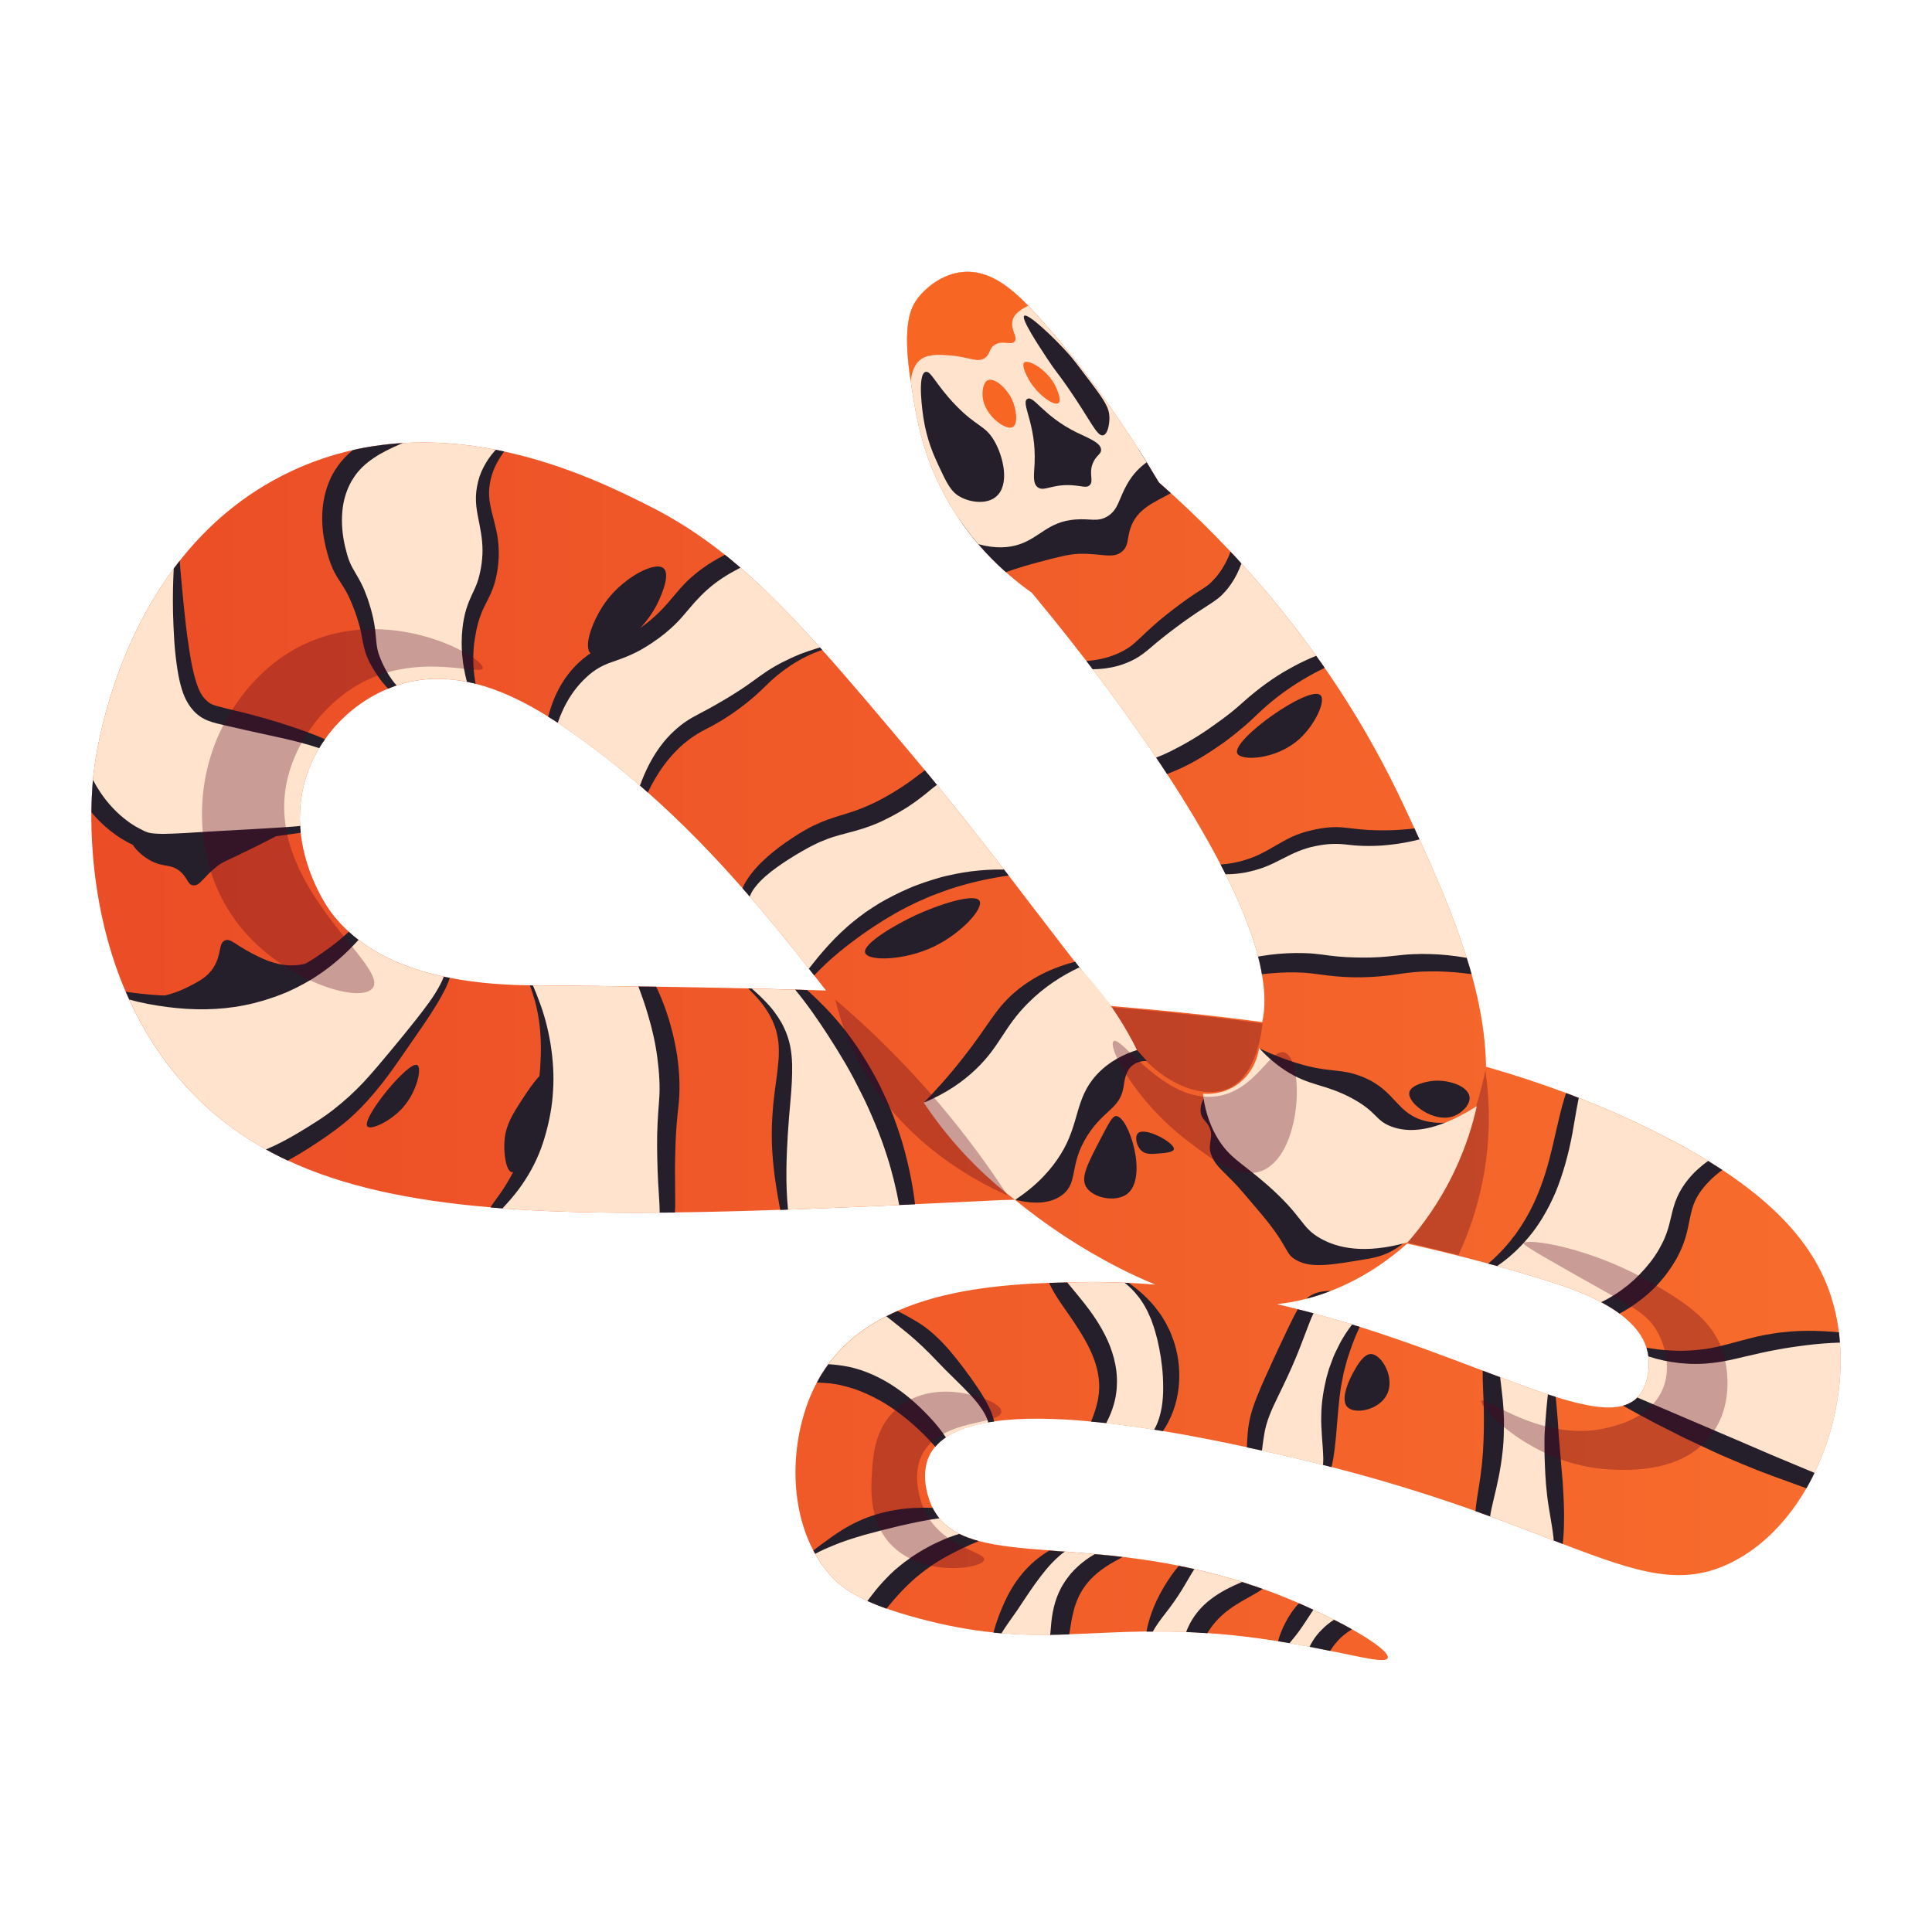 <?xml version="1.0" encoding="utf-8"?>
<!-- Generator: Adobe Illustrator 27.3.1, SVG Export Plug-In . SVG Version: 6.00 Build 0)  -->
<svg version="1.1" id="Layer_1" xmlns="http://www.w3.org/2000/svg" xmlns:xlink="http://www.w3.org/1999/xlink" x="0px" y="0px"
	 viewBox="0 0 1000 1000" style="enable-background:new 0 0 1000 1000;" xml:space="preserve">
<style type="text/css">
	.st0{fill:#C97A4F;}
	.st1{fill:#B26544;}
	.st2{fill:#DD9362;}
	.st3{fill:#F7AF7F;}
	.st4{fill:#512E25;}
	.st5{fill:#753B27;}
	.st6{fill:#A04C27;}
	.st7{fill:#D1DD33;}
	.st8{fill:#99B521;}
	.st9{fill:#BACE28;}
	.st10{fill:#7B991F;}
	.st11{fill:#6E840F;}
	.st12{fill:#F0F460;}
	.st13{fill:#B5CE24;}
	.st14{fill:#AF7B58;}
	.st15{fill:#FFE7B8;}
	.st16{fill:#CC946E;}
	.st17{fill:#8C6245;}
	.st18{fill:#EFCF97;}
	.st19{fill:#FFF4D2;}
	.st20{fill:#68442C;}
	.st21{fill:#3A2416;}
	.st22{fill:#4C311E;}
	.st23{fill:#CC9E71;}
	.st24{fill:#543622;}
	.st25{fill:#E0BB80;}
	.st26{fill:#3D211B;}
	.st27{fill:#96141A;}
	.st28{fill:#B11F20;}
	.st29{fill:#CC212A;}
	.st30{fill:#2D2726;}
	.st31{fill:#636363;}
	.st32{fill:#637209;}
	.st33{fill:#FFDC4A;}
	.st34{fill:#EFBB2B;}
	.st35{fill:#E03647;}
	.st36{fill:#C6283F;}
	.st37{fill:#37CADD;}
	.st38{fill:#1AA4C4;}
	.st39{fill:#3A3A3A;}
	.st40{fill:#686868;}
	.st41{fill:#FFCF48;}
	.st42{fill:#4CE7F2;}
	.st43{fill:#898989;}
	.st44{fill:#E52C3E;}
	.st45{fill:#FFC99C;}
	.st46{fill:url(#SVGID_1_);}
	.st47{fill:#251F2B;}
	.st48{fill:#FFE3CC;}
	.st49{opacity:0.31;fill:#510020;}
	.st50{fill:#F76623;}
	.st51{fill:url(#SVGID_00000116202454139934041650000013113083111916594574_);}
	.st52{fill:url(#SVGID_00000182525645502471377470000016128941946293991333_);}
	.st53{fill:url(#SVGID_00000096022446551083442720000000705022581813167799_);}
	.st54{fill:url(#SVGID_00000108301052166277207980000004065721449190962616_);}
	.st55{fill:url(#SVGID_00000153686285719554532090000004247348646031480995_);}
	.st56{fill:url(#SVGID_00000111184840226395149680000017986162764448725904_);}
	.st57{fill:url(#SVGID_00000051353504705798475210000000066978484877982364_);}
	.st58{fill:url(#SVGID_00000111895497341792022720000015770140169767630219_);}
	.st59{fill:url(#SVGID_00000147180090934696087640000002704894808417281948_);}
	.st60{fill:url(#SVGID_00000013882150115369304680000008568402400183676339_);}
	.st61{fill:url(#SVGID_00000181767290208995182810000012614083227954359486_);}
	.st62{fill:url(#SVGID_00000065057780196463115150000010100101476044979882_);}
	.st63{fill:url(#SVGID_00000036239319589715958070000002356061918443060900_);}
	.st64{fill:url(#SVGID_00000183244779445840222880000015509966248020179841_);}
	.st65{fill:url(#SVGID_00000031901418329104342770000017974724485727468944_);}
	.st66{fill:url(#SVGID_00000036946930754520040700000009734790404285390746_);}
	.st67{fill:url(#SVGID_00000019639603119303513870000008464185122317632414_);}
	.st68{fill:url(#SVGID_00000149364283509699947360000005561930995654881702_);}
	.st69{fill:url(#SVGID_00000029763880572019444900000013737037037068626060_);}
	.st70{fill:url(#SVGID_00000136395111143530302180000009897612932145377152_);}
	.st71{fill:url(#SVGID_00000176036956561763040320000017390231057805916800_);}
	.st72{fill:url(#SVGID_00000112615622514484813620000013751300447246494630_);}
	.st73{fill:url(#SVGID_00000147919822608571780770000016179362055032901508_);}
	.st74{fill:url(#SVGID_00000045621341669642774740000000050749474854951302_);}
	.st75{fill:url(#SVGID_00000044156952594942485720000001309486851336959147_);}
	.st76{fill:url(#SVGID_00000160902837854919512420000013206968323095013776_);}
	.st77{fill:url(#SVGID_00000056423635222416802560000017060188038120871571_);}
	.st78{fill:url(#SVGID_00000011745661036394291020000003031307962839965089_);}
	.st79{fill:url(#SVGID_00000073708072685293059110000013349690878670184091_);}
	.st80{fill:url(#SVGID_00000131328488210286661480000002915969953544214702_);}
	.st81{fill:url(#SVGID_00000090290016590552401430000009281678224340898735_);}
	.st82{fill:url(#SVGID_00000136383137785335047710000002604426122869146262_);}
	.st83{fill:url(#SVGID_00000009571832218336939210000006812614786194003640_);}
	.st84{fill:url(#SVGID_00000106106335924974261790000013641194335786908307_);}
	.st85{fill:url(#SVGID_00000035515758091484184840000007738144716339480202_);}
	.st86{fill:url(#SVGID_00000165925986680208566380000005183891035749461123_);}
	.st87{fill:url(#SVGID_00000109711466511289346120000006018803482406479027_);}
	.st88{fill:url(#SVGID_00000158750746030198985180000006528463542365348992_);}
	.st89{fill:url(#SVGID_00000067930325937883365430000018015713228920504227_);}
	.st90{fill:url(#SVGID_00000151501205308582178880000008699699657489173651_);}
	.st91{fill:url(#SVGID_00000085972815493717385770000015589849603448215718_);}
	.st92{fill:url(#SVGID_00000137853701942809046850000011008810946614261687_);}
	.st93{fill:url(#SVGID_00000111876289907180795690000018370678629987452313_);}
	.st94{fill:url(#SVGID_00000155852204938467040770000005198377164687478657_);}
	.st95{fill:url(#SVGID_00000121278512077647437950000004958391447247201920_);}
	.st96{fill:url(#SVGID_00000106855836871793087380000017236699956211125398_);}
	.st97{fill:#C7857F;}
	.st98{fill:#C42A21;}
	.st99{fill:url(#SVGID_00000179635129278907114810000004939862265918473902_);}
	.st100{opacity:0.4;fill:#506E85;}
	.st101{fill:#D3E3F0;}
	.st102{fill:url(#SVGID_00000119838726951137665960000000462205024133807236_);}
	.st103{fill:url(#SVGID_00000040575105520294290070000005069998935724404887_);}
	.st104{fill:url(#SVGID_00000137097653139828976670000011048851369747392662_);}
	.st105{fill:url(#SVGID_00000008123102751339860820000017251374638229238681_);}
	.st106{fill:url(#SVGID_00000070806157293697025310000016776668121551075475_);}
	.st107{fill:url(#SVGID_00000088103006211198887320000015546568675971217078_);}
	.st108{fill:url(#SVGID_00000142157271212824286230000013383696755269482913_);}
	.st109{fill:url(#SVGID_00000152970576901955138290000002138080425715807107_);}
	.st110{fill:url(#SVGID_00000090973935087572180650000004121916339382820011_);}
	.st111{fill:#6BA7B5;}
	.st112{fill:url(#SVGID_00000161614481939834894320000010003532180880099202_);}
	.st113{fill:url(#SVGID_00000027576193983666218470000017333588352066629307_);}
	.st114{fill:url(#SVGID_00000029759916887930846020000000150397329587224976_);}
	.st115{fill:url(#SVGID_00000073722443995154907360000003270894716733553828_);}
	.st116{fill:#F4642A;}
	.st117{opacity:0.31;}
	.st118{fill:#510020;}
	.st119{fill:url(#SVGID_00000010268640044786445870000018324750181932342191_);}
	.st120{fill:#FFCDA3;}
	.st121{fill:#C98D5B;}
	.st122{fill:url(#SVGID_00000009565890304608016710000005831877954288455316_);}
	.st123{fill:url(#SVGID_00000150066655020465673790000016748236643380919735_);}
	.st124{fill:#C1272D;}
	.st125{fill:#EBC100;}
	.st126{fill:#4D4D4D;}
	.st127{fill:url(#SVGID_00000114783705036983036990000018024204135101964194_);}
	.st128{fill:none;}
	.st129{fill:url(#SVGID_00000093858422340448955910000002850355701334032030_);}
	.st130{fill:#EBDE26;}
	.st131{fill:#4D4D1E;}
	.st132{opacity:0.8;fill:#F2F2DA;}
	.st133{fill:url(#SVGID_00000003796640475318357420000001614204727829989039_);}
	.st134{fill:url(#SVGID_00000058572850280838573060000004051267839696409496_);}
	.st135{fill:url(#SVGID_00000003816710427944705070000009411687276844146567_);}
	.st136{fill:#A3947C;}
	.st137{fill:url(#SVGID_00000121267708684241762510000005395629844490072726_);}
	.st138{fill:url(#SVGID_00000014616381637273617710000007409845061441187254_);}
	.st139{fill:url(#SVGID_00000076588183754506905680000015659103367370724276_);}
	.st140{fill:url(#SVGID_00000099650600258168858090000003093873242591863698_);}
	.st141{fill:url(#SVGID_00000026153314858464382400000015241730103861594530_);}
	.st142{fill:#9E9E9E;}
	.st143{fill:#FF9F2E;}
	.st144{fill:url(#SVGID_00000001655705900779916170000008585657807514058414_);}
	.st145{fill:url(#SVGID_00000044857947909497902610000010920263269074693765_);}
	.st146{fill:url(#SVGID_00000109720722546699833510000002774676884907713206_);}
	.st147{fill:url(#SVGID_00000023999563460819819340000008673494097187394216_);}
	.st148{fill:url(#SVGID_00000153681762554818914450000004603111335781657515_);}
	.st149{fill:url(#SVGID_00000103252981070842073580000003888330284057718407_);}
	.st150{fill:url(#SVGID_00000124151412373149481780000011089778547230857344_);}
	.st151{fill:url(#SVGID_00000132774160213124455770000002906633526373610163_);}
	.st152{fill:#82D8FF;}
	.st153{fill:url(#SVGID_00000013872206394016953600000010115366798035259574_);}
	.st154{fill:url(#SVGID_00000042731551884374411830000010896149741515107983_);}
	.st155{fill:url(#SVGID_00000127760180870516407630000006794358389193532072_);}
	.st156{fill:url(#SVGID_00000075147062708929597660000003041357715454684846_);}
	.st157{fill:#B1D284;}
	.st158{fill:url(#SVGID_00000009565941687182304560000016912946902550638756_);}
	.st159{fill:url(#SVGID_00000109022214554864383470000011062039553954059170_);}
	.st160{fill:url(#SVGID_00000046303928624137943300000013483306490712628645_);}
	.st161{fill:url(#SVGID_00000103971154346789596340000004699936111202824370_);}
	.st162{fill:url(#SVGID_00000109005749672269408380000012554059977919511938_);}
	.st163{fill:url(#SVGID_00000070798148485766801260000012389801318336823486_);}
	.st164{fill:url(#SVGID_00000098912504567993023470000006335675829811999655_);}
	.st165{fill:#FFA2CC;}
	.st166{fill:url(#SVGID_00000046339999803340266560000004225817281529941126_);}
	.st167{opacity:0.7;}
	.st168{fill:#D66801;}
	.st169{fill:#E8AD0B;}
	.st170{fill:url(#SVGID_00000066476478513232238190000017112499020426236550_);}
	.st171{fill:url(#SVGID_00000004513436562860124780000008051386907785457058_);}
	.st172{opacity:0.5;fill:#E8AD0B;}
	.st173{fill:url(#SVGID_00000021837724593721949130000009746371038508291489_);}
	.st174{fill:#DB1B1B;}
	.st175{fill:#FFDC3D;}
	.st176{fill:#3B1D00;}
	.st177{opacity:0.4;fill:#E8AD0B;}
	.st178{fill:#FFB339;}
	.st179{fill:#ED9621;}
	.st180{fill:#DD7E0B;}
	.st181{fill:#DE3302;}
	.st182{fill:#F8D017;}
	.st183{opacity:0.5;fill:#F8D017;}
	.st184{opacity:0.5;fill:#BA9C11;}
	.st185{fill:#25AD22;}
	.st186{fill:#125411;}
	.st187{fill:#40221A;}
	.st188{fill:#FF5924;}
	.st189{fill:#466D76;}
	.st190{opacity:0.2;fill:#466D76;}
	.st191{opacity:0.6;}
	.st192{fill:#FFF830;}
	.st193{fill:#8F3214;}
	.st194{fill:#942513;}
	.st195{fill:#BC4704;}
	.st196{opacity:0.2;fill:#C78F2C;}
	.st197{opacity:0.3;fill:#BC4704;}
	.st198{fill:#FDC74A;}
	.st199{fill:#6B3915;}
	.st200{fill:#471B02;}
	.st201{fill:#913704;}
	.st202{fill:#D95D05;}
	.st203{fill:#A7C15E;}
	.st204{opacity:0.5;}
	.st205{opacity:0.3;fill:#A7C15E;}
	.st206{opacity:0.4;}
	.st207{fill:#D9D900;}
	.st208{fill:#DE1D3A;}
	.st209{fill:#756000;}
	.st210{fill:#C85703;}
	.st211{fill:#F7D76D;}
	.st212{fill:#FBB41D;}
	.st213{opacity:0.7;fill:#F7D76D;}
	.st214{fill:#64FF80;}
	.st215{fill:#328040;}
	.st216{opacity:0.3;fill:#F7D76D;}
</style>
<g>
	
		<linearGradient id="SVGID_1_" gradientUnits="userSpaceOnUse" x1="2344.323" y1="500.001" x2="3249.681" y2="500.001" gradientTransform="matrix(-1 0 0 1 3297.002 0)">
		<stop  offset="0" style="stop-color:#F76C2C"/>
		<stop  offset="1" style="stop-color:#EB4D26"/>
	</linearGradient>
	<path class="st46" d="M411.56,512.26c6.23,7.52,11.78,15.56,17.01,23.63c1.52,2.49,3.2,4.94,4.68,7.39l4.52,7.52
		c1.45,2.52,2.87,5.07,4.23,7.65l3.97,7.78c2.65,5.2,4.97,10.55,7.2,15.91c2.26,5.36,4.23,10.84,6,16.4
		c2.65,8.23,4.68,16.65,6.26,25.21c-20.08,0.9-39.25,1.71-57.55,2.36c-0.68-7.04-0.9-14.14-0.81-21.17
		c0.06-5.97,0.35-11.94,0.71-17.85l0.65-8.94l0.77-8.94c0.52-6,0.97-12.1,0.81-18.46c-0.1-3.13-0.42-6.36-1.06-9.55
		c-0.65-3.2-1.74-6.26-3.1-9.2c-0.71-1.52-1.45-2.94-2.29-4.16l-0.58-0.97l-0.16-0.26c-0.13-0.19-0.13-0.19-0.19-0.29l-0.35-0.48
		l-1.36-1.94c-1.84-2.52-4-4.78-6.16-6.97c-1.81-1.84-3.74-3.52-5.65-5.23C396.71,511.87,404.2,512.07,411.56,512.26z
		 M264.61,620.38c2.61-3.07,5.1-6.36,7.26-9.75c4.42-6.81,7.88-14.36,10.1-22.17c1.16-3.91,2.1-7.81,2.81-11.72
		c0.77-3.97,1.23-8,1.45-12.04c0.55-8.07,0-16.14-1.23-24.01c-1.26-7.88-3.29-15.65-6.13-23.01c-0.94-2.58-1.97-5.13-3.07-7.62
		c1.87,0,3.58,0.03,5.16,0.03c16.98,0.13,33.47,0.29,49.45,0.52c1.87,4.91,3.58,9.84,5.03,14.85c2.16,7.26,3.84,14.62,4.78,22.04
		c0.97,7.46,1.52,14.94,0.9,22.21c-0.61,7.62-1.13,15.88-1.03,23.75c0.06,7.84,0.32,15.85,0.84,23.63
		c0.23,3.61,0.52,7.36,0.48,10.59c-29.79,0.26-56.84-0.36-81.4-2.19C261.54,623.84,263.12,622.13,264.61,620.38z M411.56,512.26
		c6.23,7.52,11.78,15.56,17.01,23.63c1.52,2.49,3.2,4.94,4.68,7.39l4.52,7.52c1.45,2.52,2.87,5.07,4.23,7.65l3.97,7.78
		c2.65,5.2,4.97,10.55,7.2,15.91c2.26,5.36,4.23,10.84,6,16.4c2.65,8.23,4.68,16.65,6.26,25.21c-20.08,0.9-39.25,1.71-57.55,2.36
		c-0.68-7.04-0.9-14.14-0.81-21.17c0.06-5.97,0.35-11.94,0.71-17.85l0.65-8.94l0.77-8.94c0.52-6,0.97-12.1,0.81-18.46
		c-0.1-3.13-0.42-6.36-1.06-9.55c-0.65-3.2-1.74-6.26-3.1-9.2c-0.71-1.52-1.45-2.94-2.29-4.16l-0.58-0.97l-0.16-0.26
		c-0.13-0.19-0.13-0.19-0.19-0.29l-0.35-0.48l-1.36-1.94c-1.84-2.52-4-4.78-6.16-6.97c-1.81-1.84-3.74-3.52-5.65-5.23
		C396.71,511.87,404.2,512.07,411.56,512.26z M264.61,620.38c2.61-3.07,5.1-6.36,7.26-9.75c4.42-6.81,7.88-14.36,10.1-22.17
		c1.16-3.91,2.1-7.81,2.81-11.72c0.77-3.97,1.23-8,1.45-12.04c0.55-8.07,0-16.14-1.23-24.01c-1.26-7.88-3.29-15.65-6.13-23.01
		c-0.94-2.58-1.97-5.13-3.07-7.62c1.87,0,3.58,0.03,5.16,0.03c16.98,0.13,33.47,0.29,49.45,0.52c1.87,4.91,3.58,9.84,5.03,14.85
		c2.16,7.26,3.84,14.62,4.78,22.04c0.97,7.46,1.52,14.94,0.9,22.21c-0.61,7.62-1.13,15.88-1.03,23.75
		c0.06,7.84,0.32,15.85,0.84,23.63c0.23,3.61,0.52,7.36,0.48,10.59c-29.79,0.26-56.84-0.36-81.4-2.19
		C261.54,623.84,263.12,622.13,264.61,620.38z M411.56,512.26c6.23,7.52,11.78,15.56,17.01,23.63c1.52,2.49,3.2,4.94,4.68,7.39
		l4.52,7.52c1.45,2.52,2.87,5.07,4.23,7.65l3.97,7.78c2.65,5.2,4.97,10.55,7.2,15.91c2.26,5.36,4.23,10.84,6,16.4
		c2.65,8.23,4.68,16.65,6.26,25.21c-20.08,0.9-39.25,1.71-57.55,2.36c-0.68-7.04-0.9-14.14-0.81-21.17
		c0.06-5.97,0.35-11.94,0.71-17.85l0.65-8.94l0.77-8.94c0.52-6,0.97-12.1,0.81-18.46c-0.1-3.13-0.42-6.36-1.06-9.55
		c-0.65-3.2-1.74-6.26-3.1-9.2c-0.71-1.52-1.45-2.94-2.29-4.16l-0.58-0.97l-0.16-0.26c-0.13-0.19-0.13-0.19-0.19-0.29l-0.35-0.48
		l-1.36-1.94c-1.84-2.52-4-4.78-6.16-6.97c-1.81-1.84-3.74-3.52-5.65-5.23C396.71,511.87,404.2,512.07,411.56,512.26z
		 M264.61,620.38c2.61-3.07,5.1-6.36,7.26-9.75c4.42-6.81,7.88-14.36,10.1-22.17c1.16-3.91,2.1-7.81,2.81-11.72
		c0.77-3.97,1.23-8,1.45-12.04c0.55-8.07,0-16.14-1.23-24.01c-1.26-7.88-3.29-15.65-6.13-23.01c-0.94-2.58-1.97-5.13-3.07-7.62
		c1.87,0,3.58,0.03,5.16,0.03c16.98,0.13,33.47,0.29,49.45,0.52c1.87,4.91,3.58,9.84,5.03,14.85c2.16,7.26,3.84,14.62,4.78,22.04
		c0.97,7.46,1.52,14.94,0.9,22.21c-0.61,7.62-1.13,15.88-1.03,23.75c0.06,7.84,0.32,15.85,0.84,23.63
		c0.23,3.61,0.52,7.36,0.48,10.59c-29.79,0.26-56.84-0.36-81.4-2.19C261.54,623.84,263.12,622.13,264.61,620.38z M411.56,512.26
		c6.23,7.52,11.78,15.56,17.01,23.63c1.52,2.49,3.2,4.94,4.68,7.39l4.52,7.52c1.45,2.52,2.87,5.07,4.23,7.65l3.97,7.78
		c2.65,5.2,4.97,10.55,7.2,15.91c2.26,5.36,4.23,10.84,6,16.4c2.65,8.23,4.68,16.65,6.26,25.21c-20.08,0.9-39.25,1.71-57.55,2.36
		c-0.68-7.04-0.9-14.14-0.81-21.17c0.06-5.97,0.35-11.94,0.71-17.85l0.65-8.94l0.77-8.94c0.52-6,0.97-12.1,0.81-18.46
		c-0.1-3.13-0.42-6.36-1.06-9.55c-0.65-3.2-1.74-6.26-3.1-9.2c-0.71-1.52-1.45-2.94-2.29-4.16l-0.58-0.97l-0.16-0.26
		c-0.13-0.19-0.13-0.19-0.19-0.29l-0.35-0.48l-1.36-1.94c-1.84-2.52-4-4.78-6.16-6.97c-1.81-1.84-3.74-3.52-5.65-5.23
		C396.71,511.87,404.2,512.07,411.56,512.26z M264.61,620.38c2.61-3.07,5.1-6.36,7.26-9.75c4.42-6.81,7.88-14.36,10.1-22.17
		c1.16-3.91,2.1-7.81,2.81-11.72c0.77-3.97,1.23-8,1.45-12.04c0.55-8.07,0-16.14-1.23-24.01c-1.26-7.88-3.29-15.65-6.13-23.01
		c-0.94-2.58-1.97-5.13-3.07-7.62c1.87,0,3.58,0.03,5.16,0.03c16.98,0.13,33.47,0.29,49.45,0.52c1.87,4.91,3.58,9.84,5.03,14.85
		c2.16,7.26,3.84,14.62,4.78,22.04c0.97,7.46,1.52,14.94,0.9,22.21c-0.61,7.62-1.13,15.88-1.03,23.75
		c0.06,7.84,0.32,15.85,0.84,23.63c0.23,3.61,0.52,7.36,0.48,10.59c-29.79,0.26-56.84-0.36-81.4-2.19
		C261.54,623.84,263.12,622.13,264.61,620.38z M411.56,512.26c6.23,7.52,11.78,15.56,17.01,23.63c1.52,2.49,3.2,4.94,4.68,7.39
		l4.52,7.52c1.45,2.52,2.87,5.07,4.23,7.65l3.97,7.78c2.65,5.2,4.97,10.55,7.2,15.91c2.26,5.36,4.23,10.84,6,16.4
		c2.65,8.23,4.68,16.65,6.26,25.21c-20.08,0.9-39.25,1.71-57.55,2.36c-0.68-7.04-0.9-14.14-0.81-21.17
		c0.06-5.97,0.35-11.94,0.71-17.85l0.65-8.94l0.77-8.94c0.52-6,0.97-12.1,0.81-18.46c-0.1-3.13-0.42-6.36-1.06-9.55
		c-0.65-3.2-1.74-6.26-3.1-9.2c-0.71-1.52-1.45-2.94-2.29-4.16l-0.58-0.97l-0.16-0.26c-0.13-0.19-0.13-0.19-0.19-0.29l-0.35-0.48
		l-1.36-1.94c-1.84-2.52-4-4.78-6.16-6.97c-1.81-1.84-3.74-3.52-5.65-5.23C396.71,511.87,404.2,512.07,411.56,512.26z
		 M177.75,260.64c0.97-4.84,2.61-9.33,5.39-13.46c2.49-3.91,6.2-7.36,10.36-10.13c4.16-2.84,8.97-5.1,14.01-7.29
		c0.32-0.13,0.65-0.26,0.97-0.42c16.85-1.03,33.08,0.52,48.15,3.45c-0.26,0.26-0.52,0.55-0.77,0.84c-2.19,2.49-4.1,5.29-5.65,8.33
		c-1.58,3-2.65,6.29-3.26,9.62c-0.71,3.58-0.77,7.04-0.42,10.46c0.39,3.42,1.1,6.62,1.68,9.65c1.23,6.1,1.9,11.78,1.32,17.62
		c-0.23,2.87-0.77,5.81-1.45,8.62c-0.65,2.74-1.65,5.33-2.94,8.04c-1.29,2.74-2.78,5.94-3.78,9.23c-0.52,1.65-0.9,3.29-1.23,4.97
		l-0.45,2.55l-0.29,2.36c-1.1,9.52-0.06,18.91,2.26,27.85c-10.42-2.1-21.33-2.29-32.34,0.68c-1.36,0.36-2.68,0.77-4,1.23
		c-0.77-0.84-1.48-1.74-2.19-2.68c-3.07-4.2-5.58-9.2-7.2-13.98c-0.74-2.39-1.03-4.81-1.26-7.52c-0.19-2.78-0.55-5.71-1.1-8.62
		c-0.52-2.87-1.23-5.71-2.1-8.49c-0.48-1.48-0.81-2.61-1.32-4.1c-0.52-1.42-1.07-2.81-1.61-4.16c-1.16-2.74-2.65-5.45-4.1-7.91
		c-1.48-2.49-2.65-4.52-3.55-6.78c-0.9-2.29-1.52-4.58-2.16-7.26c-0.61-2.55-1.07-5.1-1.36-7.65
		C176.82,270.58,176.88,265.51,177.75,260.64z M264.61,620.38c2.61-3.07,5.1-6.36,7.26-9.75c4.42-6.81,7.88-14.36,10.1-22.17
		c1.16-3.91,2.1-7.81,2.81-11.72c0.77-3.97,1.23-8,1.45-12.04c0.55-8.07,0-16.14-1.23-24.01c-1.26-7.88-3.29-15.65-6.13-23.01
		c-0.94-2.58-1.97-5.13-3.07-7.62c1.87,0,3.58,0.03,5.16,0.03c16.98,0.13,33.47,0.29,49.45,0.52c1.87,4.91,3.58,9.84,5.03,14.85
		c2.16,7.26,3.84,14.62,4.78,22.04c0.97,7.46,1.52,14.94,0.9,22.21c-0.61,7.62-1.13,15.88-1.03,23.75
		c0.06,7.84,0.32,15.85,0.84,23.63c0.23,3.61,0.52,7.36,0.48,10.59c-29.79,0.26-56.84-0.36-81.4-2.19
		C261.54,623.84,263.12,622.13,264.61,620.38z M411.56,512.26c6.23,7.52,11.78,15.56,17.01,23.63c1.52,2.49,3.2,4.94,4.68,7.39
		l4.52,7.52c1.45,2.52,2.87,5.07,4.23,7.65l3.97,7.78c2.65,5.2,4.97,10.55,7.2,15.91c2.26,5.36,4.23,10.84,6,16.4
		c2.65,8.23,4.68,16.65,6.26,25.21c-20.08,0.9-39.25,1.71-57.55,2.36c-0.68-7.04-0.9-14.14-0.81-21.17
		c0.06-5.97,0.35-11.94,0.71-17.85l0.65-8.94l0.77-8.94c0.52-6,0.97-12.1,0.81-18.46c-0.1-3.13-0.42-6.36-1.06-9.55
		c-0.65-3.2-1.74-6.26-3.1-9.2c-0.71-1.52-1.45-2.94-2.29-4.16l-0.58-0.97l-0.16-0.26c-0.13-0.19-0.13-0.19-0.19-0.29l-0.35-0.48
		l-1.36-1.94c-1.84-2.52-4-4.78-6.16-6.97c-1.81-1.84-3.74-3.52-5.65-5.23C396.71,511.87,404.2,512.07,411.56,512.26z
		 M264.61,620.38c2.61-3.07,5.1-6.36,7.26-9.75c4.42-6.81,7.88-14.36,10.1-22.17c1.16-3.91,2.1-7.81,2.81-11.72
		c0.77-3.97,1.23-8,1.45-12.04c0.55-8.07,0-16.14-1.23-24.01c-1.26-7.88-3.29-15.65-6.13-23.01c-0.94-2.58-1.97-5.13-3.07-7.62
		c1.87,0,3.58,0.03,5.16,0.03c16.98,0.13,33.47,0.29,49.45,0.52c1.87,4.91,3.58,9.84,5.03,14.85c2.16,7.26,3.84,14.62,4.78,22.04
		c0.97,7.46,1.52,14.94,0.9,22.21c-0.61,7.62-1.13,15.88-1.03,23.75c0.06,7.84,0.32,15.85,0.84,23.63
		c0.23,3.61,0.52,7.36,0.48,10.59c-29.79,0.26-56.84-0.36-81.4-2.19C261.54,623.84,263.12,622.13,264.61,620.38z M411.56,512.26
		c6.23,7.52,11.78,15.56,17.01,23.63c1.52,2.49,3.2,4.94,4.68,7.39l4.52,7.52c1.45,2.52,2.87,5.07,4.23,7.65l3.97,7.78
		c2.65,5.2,4.97,10.55,7.2,15.91c2.26,5.36,4.23,10.84,6,16.4c2.65,8.23,4.68,16.65,6.26,25.21c-20.08,0.9-39.25,1.71-57.55,2.36
		c-0.68-7.04-0.9-14.14-0.81-21.17c0.06-5.97,0.35-11.94,0.71-17.85l0.65-8.94l0.77-8.94c0.52-6,0.97-12.1,0.81-18.46
		c-0.1-3.13-0.42-6.36-1.06-9.55c-0.65-3.2-1.74-6.26-3.1-9.2c-0.71-1.52-1.45-2.94-2.29-4.16l-0.58-0.97l-0.16-0.26
		c-0.13-0.19-0.13-0.19-0.19-0.29l-0.35-0.48l-1.36-1.94c-1.84-2.52-4-4.78-6.16-6.97c-1.81-1.84-3.74-3.52-5.65-5.23
		C396.71,511.87,404.2,512.07,411.56,512.26z M264.61,620.38c2.61-3.07,5.1-6.36,7.26-9.75c4.42-6.81,7.88-14.36,10.1-22.17
		c1.16-3.91,2.1-7.81,2.81-11.72c0.77-3.97,1.23-8,1.45-12.04c0.55-8.07,0-16.14-1.23-24.01c-1.26-7.88-3.29-15.65-6.13-23.01
		c-0.94-2.58-1.97-5.13-3.07-7.62c1.87,0,3.58,0.03,5.16,0.03c16.98,0.13,33.47,0.29,49.45,0.52c1.87,4.91,3.58,9.84,5.03,14.85
		c2.16,7.26,3.84,14.62,4.78,22.04c0.97,7.46,1.52,14.94,0.9,22.21c-0.61,7.62-1.13,15.88-1.03,23.75
		c0.06,7.84,0.32,15.85,0.84,23.63c0.23,3.61,0.52,7.36,0.48,10.59c-29.79,0.26-56.84-0.36-81.4-2.19
		C261.54,623.84,263.12,622.13,264.61,620.38z M411.56,512.26c6.23,7.52,11.78,15.56,17.01,23.63c1.52,2.49,3.2,4.94,4.68,7.39
		l4.52,7.52c1.45,2.52,2.87,5.07,4.23,7.65l3.97,7.78c2.65,5.2,4.97,10.55,7.2,15.91c2.26,5.36,4.23,10.84,6,16.4
		c2.65,8.23,4.68,16.65,6.26,25.21c-20.08,0.9-39.25,1.71-57.55,2.36c-0.68-7.04-0.9-14.14-0.81-21.17
		c0.06-5.97,0.35-11.94,0.71-17.85l0.65-8.94l0.77-8.94c0.52-6,0.97-12.1,0.81-18.46c-0.1-3.13-0.42-6.36-1.06-9.55
		c-0.65-3.2-1.74-6.26-3.1-9.2c-0.71-1.52-1.45-2.94-2.29-4.16l-0.58-0.97l-0.16-0.26c-0.13-0.19-0.13-0.19-0.19-0.29l-0.35-0.48
		l-1.36-1.94c-1.84-2.52-4-4.78-6.16-6.97c-1.81-1.84-3.74-3.52-5.65-5.23C396.71,511.87,404.2,512.07,411.56,512.26z
		 M264.61,620.38c2.61-3.07,5.1-6.36,7.26-9.75c4.42-6.81,7.88-14.36,10.1-22.17c1.16-3.91,2.1-7.81,2.81-11.72
		c0.77-3.97,1.23-8,1.45-12.04c0.55-8.07,0-16.14-1.23-24.01c-1.26-7.88-3.29-15.65-6.13-23.01c-0.94-2.58-1.97-5.13-3.07-7.62
		c1.87,0,3.58,0.03,5.16,0.03c16.98,0.13,33.47,0.29,49.45,0.52c1.87,4.91,3.58,9.84,5.03,14.85c2.16,7.26,3.84,14.62,4.78,22.04
		c0.97,7.46,1.52,14.94,0.9,22.21c-0.61,7.62-1.13,15.88-1.03,23.75c0.06,7.84,0.32,15.85,0.84,23.63
		c0.23,3.61,0.52,7.36,0.48,10.59c-29.79,0.26-56.84-0.36-81.4-2.19C261.54,623.84,263.12,622.13,264.61,620.38z M411.56,512.26
		c6.23,7.52,11.78,15.56,17.01,23.63c1.52,2.49,3.2,4.94,4.68,7.39l4.52,7.52c1.45,2.52,2.87,5.07,4.23,7.65l3.97,7.78
		c2.65,5.2,4.97,10.55,7.2,15.91c2.26,5.36,4.23,10.84,6,16.4c2.65,8.23,4.68,16.65,6.26,25.21c-20.08,0.9-39.25,1.71-57.55,2.36
		c-0.68-7.04-0.9-14.14-0.81-21.17c0.06-5.97,0.35-11.94,0.71-17.85l0.65-8.94l0.77-8.94c0.52-6,0.97-12.1,0.81-18.46
		c-0.1-3.13-0.42-6.36-1.06-9.55c-0.65-3.2-1.74-6.26-3.1-9.2c-0.71-1.52-1.45-2.94-2.29-4.16l-0.58-0.97l-0.16-0.26
		c-0.13-0.19-0.13-0.19-0.19-0.29l-0.35-0.48l-1.36-1.94c-1.84-2.52-4-4.78-6.16-6.97c-1.81-1.84-3.74-3.52-5.65-5.23
		C396.71,511.87,404.2,512.07,411.56,512.26z M773.01,776.44c1.94-7.91,3.74-16.17,4.62-24.21c0.52-4,0.71-8,0.74-11.88
		c0.03-1.87,0.13-3.97,0.06-5.78c-0.06-1.81-0.16-3.71-0.26-5.58c-0.36-5.78-1.19-11.3-1.71-16.17c8.94,3.39,17.2,6.42,24.72,8.91
		c-0.03,0.35-0.1,0.74-0.13,1.1c-0.39,3.65-0.84,8.1-1.16,13.17c-0.13,2.61-0.42,5.1-0.48,8.26c0.03,2.87-0.06,5.84,0.03,9.04
		c0.23,6.36,0.42,13.17,1.29,20.37c0.77,7.13,2.49,14.62,3.32,22.14c0.03,0.52,0.06,1.03,0.1,1.55
		c-9.84-3.81-20.72-8.04-32.89-12.46C771.66,782.18,772.34,779.31,773.01,776.44z M773.01,776.44c1.94-7.91,3.74-16.17,4.62-24.21
		c0.52-4,0.71-8,0.74-11.88c0.03-1.87,0.13-3.97,0.06-5.78c-0.06-1.81-0.16-3.71-0.26-5.58c-0.36-5.78-1.19-11.3-1.71-16.17
		c8.94,3.39,17.2,6.42,24.72,8.91c-0.03,0.35-0.1,0.74-0.13,1.1c-0.39,3.65-0.84,8.1-1.16,13.17c-0.13,2.61-0.42,5.1-0.48,8.26
		c0.03,2.87-0.06,5.84,0.03,9.04c0.23,6.36,0.42,13.17,1.29,20.37c0.77,7.13,2.49,14.62,3.32,22.14c0.03,0.52,0.06,1.03,0.1,1.55
		c-9.84-3.81-20.72-8.04-32.89-12.46C771.66,782.18,772.34,779.31,773.01,776.44z M773.01,776.44c1.94-7.91,3.74-16.17,4.62-24.21
		c0.52-4,0.71-8,0.74-11.88c0.03-1.87,0.13-3.97,0.06-5.78c-0.06-1.81-0.16-3.71-0.26-5.58c-0.36-5.78-1.19-11.3-1.71-16.17
		c8.94,3.39,17.2,6.42,24.72,8.91c-0.03,0.35-0.1,0.74-0.13,1.1c-0.39,3.65-0.84,8.1-1.16,13.17c-0.13,2.61-0.42,5.1-0.48,8.26
		c0.03,2.87-0.06,5.84,0.03,9.04c0.23,6.36,0.42,13.17,1.29,20.37c0.77,7.13,2.49,14.62,3.32,22.14c0.03,0.52,0.06,1.03,0.1,1.55
		c-9.84-3.81-20.72-8.04-32.89-12.46C771.66,782.18,772.34,779.31,773.01,776.44z M47.52,412.56c0.16-3.71,0.39-6.71,0.58-8.88
		c0.13-1.55,0.26-2.65,0.32-3.29c0.87-7.78,7.81-60.81,41.51-106.12c0.58-0.74,1.13-1.48,1.71-2.23c0.45-0.61,0.9-1.19,1.39-1.78
		c14.3-18.17,33.08-34.79,57.77-46.38c10.62-5,21.3-8.55,31.82-10.91c4.07-0.94,8.1-1.68,12.1-2.23c4.62-0.71,9.2-1.16,13.75-1.42
		c16.85-1.03,33.08,0.52,48.15,3.45c0.74,0.16,1.49,0.32,2.23,0.48c0.71,0.13,1.42,0.29,2.13,0.45
		c32.76,7.07,59.55,20.43,74.11,27.73c14.52,7.23,27.47,15.59,40.12,25.72c1.36,1.07,2.74,2.16,4.1,3.32
		c1.32,1.1,2.65,2.23,3.97,3.36c13.27,11.46,26.5,24.98,41.15,41.31c0.19,0.23,0.39,0.42,0.58,0.65c0.19,0.19,0.39,0.42,0.55,0.61
		c14.33,15.98,30.02,34.66,48.48,56.64c1.58,1.9,3.16,3.78,4.68,5.65c1.07,1.26,2.1,2.49,3.13,3.74c1.03,1.29,2.1,2.55,3.13,3.81
		c12.59,15.43,24.11,30.11,34.7,43.83c0.42,0.55,0.84,1.1,1.26,1.61c0.39,0.52,0.77,1.03,1.16,1.52
		c20.75,26.98,37.92,50.12,52.96,67.49c28.43,2.36,54.38,5.13,78.27,8.33c1.65-7.26,1.45-15.62-0.16-24.76
		c-0.23-1.52-0.55-3.07-0.9-4.62c-0.32-1.48-0.68-3-1.1-4.52c-3.42-13.23-9.36-27.72-16.82-42.64c-0.42-0.84-0.84-1.68-1.29-2.55
		c-0.42-0.84-0.84-1.65-1.29-2.49c-8.1-15.59-17.69-31.5-27.69-46.8c-0.94-1.45-1.9-2.9-2.84-4.32c-0.94-1.42-1.87-2.84-2.84-4.23
		c-11.2-16.65-22.66-32.34-32.82-45.73c-0.58-0.74-1.16-1.48-1.71-2.23c-0.52-0.68-1.03-1.36-1.55-2.03
		c-13.07-16.98-23.66-29.76-28.31-35.34c-4.03-2.84-8.62-6.36-13.39-10.65c-4.65-4.1-9.49-8.91-14.27-14.49
		c-3.45-4.03-6.84-8.46-10.1-13.3c-0.58-0.84-1.16-1.68-1.71-2.52c-16.98-26.21-20.43-49.8-23.4-70.23
		c-4.03-27.4,0.16-36.08,3.65-40.93c0.48-0.71,9.59-12.91,24.14-13.91c15.4-1.06,27.63,11.1,38.76,23.4
		c13.33,14.78,31.6,37.05,51.58,68.36c1.42,2.19,2.84,4.45,4.26,6.75c2.07,3.39,4.2,6.87,6.33,10.46c2.1,1.84,4.13,3.68,6.16,5.52
		c11.17,10.1,21.43,20.27,30.89,30.31c0.97,1,1.87,1.97,2.81,2.97c0.94,1.03,1.9,2.1,2.84,3.13c14.94,16.33,27.73,32.44,38.7,47.8
		c0.77,1.03,1.48,2.07,2.23,3.1c0.74,1.07,1.45,2.1,2.16,3.13c19.2,27.72,32.37,52.77,41.44,72.27c1.68,3.58,3.36,7.2,5.04,10.84
		c0.45,0.97,0.9,1.94,1.32,2.91c0.45,0.94,0.87,1.84,1.29,2.78c9.13,19.98,18.01,40.6,24.43,61.32c0.45,1.42,0.9,2.84,1.32,4.26
		c0.39,1.39,0.81,2.78,1.19,4.16c4.45,16.07,7.29,32.15,7.49,47.93c14.65,4.2,28.4,8.71,41.44,13.62c1.1,0.39,2.19,0.81,3.26,1.23
		c1.1,0.42,2.19,0.84,3.29,1.26c10.88,4.23,21.27,8.71,31.34,13.52c13.52,6.42,25.3,12.78,35.6,19.11c1.26,0.77,2.48,1.55,3.71,2.32
		s2.45,1.58,3.65,2.36c36.67,24.17,52,47.8,57.97,71.26c1.06,4.16,1.84,8.42,2.39,12.78c0.1,0.87,0.19,1.78,0.29,2.68
		c0.1,0.87,0.16,1.74,0.23,2.65c1.71,22.5-3.07,46.64-13.14,67.42c-0.65,1.39-1.36,2.78-2.07,4.13c-0.71,1.29-1.39,2.58-2.13,3.84
		c-9.46,16.43-22.43,30.11-38.25,38.15c-25.98,13.23-48.77,5.68-87.89-9.33c-0.77-0.29-1.52-0.58-2.29-0.87
		c-0.81-0.32-1.61-0.65-2.42-0.94c-9.84-3.81-20.72-8.04-32.89-12.46c-1.23-0.45-2.49-0.9-3.74-1.36c-1.26-0.45-2.52-0.9-3.81-1.39
		c-20.82-7.39-45.25-15.27-74.59-22.79c-0.71-0.16-1.42-0.36-2.13-0.55c-0.74-0.19-1.48-0.35-2.23-0.55
		c-5.23-1.32-10.62-2.61-16.17-3.91c-4.33-1-9.52-2.19-15.4-3.52c-1.26-0.26-2.52-0.55-3.84-0.84c-1.29-0.29-2.61-0.58-3.97-0.87
		c-12.72-2.74-27.76-5.81-43.51-8.39c-0.78-0.13-1.52-0.26-2.26-0.35c-0.77-0.16-1.52-0.26-2.26-0.39
		c-8.2-1.29-16.53-2.45-24.79-3.39c-1.32-0.13-2.68-0.29-3.97-0.42c-1.29-0.13-2.58-0.26-3.87-0.36
		c-18.24-1.74-35.76-2.13-50.16-0.06c-0.52,0.06-1.03,0.13-1.52,0.23c-0.55,0.06-1.03,0.13-1.55,0.26
		c-8.81,1.48-16.33,3.97-21.92,7.75c-1.03,0.68-2,1.42-2.91,2.23c-0.94,0.81-1.81,1.68-2.58,2.61c-1.06,1.26-2,2.61-2.74,4.07
		c-5.97,11.55,0.32,25.47,1.32,27.53c0.06,0.13,0.1,0.23,0.13,0.26c0.48,0.9,0.97,1.78,1.55,2.61c0.55,0.9,1.16,1.74,1.84,2.55
		c2.78,3.39,6.2,6,10.3,8.07c1.58,0.77,3.26,1.52,5.04,2.13c1.61,0.61,3.29,1.13,5.07,1.61c9.91,2.68,22.21,3.78,36.5,4.87
		c1.42,0.1,2.84,0.19,4.29,0.32c0,0,0,0,0.03,0c1.23,0.1,2.45,0.16,3.68,0.26c4.97,0.39,10.17,0.77,15.56,1.29
		c2.49,0.19,5,0.45,7.55,0.71c2.26,0.23,4.52,0.48,6.84,0.77c9.23,1.1,18.95,2.52,29.11,4.58c1.39,0.26,2.78,0.55,4.16,0.84
		c1.29,0.26,2.58,0.55,3.87,0.84c7.97,1.81,16.2,4,24.66,6.65c1.9,0.61,3.81,1.26,5.78,1.94h0.03c1.61,0.52,3.23,1.1,4.84,1.68
		c0.65,0.23,1.26,0.45,1.9,0.68c5.75,2.1,11.43,4.39,16.91,6.78c1.29,0.55,2.58,1.1,3.84,1.68c1.23,0.55,2.42,1.1,3.62,1.65
		c3.71,1.71,7.29,3.45,10.68,5.16c1.65,0.84,3.23,1.65,4.74,2.45c1.58,0.84,3.07,1.68,4.52,2.49c11.88,6.68,19.43,12.49,18.59,14.91
		c-0.97,2.68-11.81-0.03-29.82-3.71c-1.74-0.35-3.52-0.71-5.39-1.1h-0.03c-1.68-0.32-3.45-0.68-5.26-1.03
		c-3.29-0.61-6.78-1.26-10.39-1.87c-1.03-0.19-2.1-0.36-3.16-0.55c-0.9-0.13-1.84-0.29-2.78-0.45c-3.36-0.52-6.84-1.03-10.46-1.52
		c-9.39-1.26-18.04-2.13-26.14-2.65c-1.9-0.13-3.78-0.26-5.62-0.36c-1.81-0.1-3.58-0.16-5.33-0.26c-6.04-0.19-11.75-0.29-17.24-0.23
		c-0.58-0.03-1.16-0.03-1.74,0h-1.55c-14.43,0.19-27.27,1.03-39.99,1.45c-1.65,0.06-3.29,0.13-4.94,0.16
		c-1.65,0.06-3.26,0.1-4.91,0.1c-8.2,0.1-16.46-0.06-25.24-0.81c-0.71-0.06-1.45-0.13-2.16-0.19c-0.65-0.06-1.32-0.13-1.97-0.19
		c-11.68-1.19-24.3-3.42-38.7-7.29c-6.49-1.74-12.01-3.45-16.72-5.13c-1.81-0.65-3.49-1.26-5.07-1.9c-1.71-0.68-3.29-1.36-4.78-2.03
		c-10.59-4.78-15.46-9.2-18.78-12.85c-3.2-3.52-5.94-7.39-8.23-11.52c-0.19-0.29-0.36-0.58-0.48-0.87
		c-0.19-0.29-0.32-0.58-0.45-0.87c-13.56-25.85-11.49-61.65,1.81-86.89c0.84-1.61,1.74-3.2,2.68-4.71c0.1-0.16,0.19-0.29,0.29-0.45
		c0.94-1.52,1.94-2.97,2.97-4.36c7.94-10.84,18.33-18.88,30.02-24.82c0.87-0.48,1.74-0.9,2.65-1.32c1-0.48,2.03-0.97,3.1-1.42
		c25.01-11.04,54.68-13.62,78.49-14.52c1.48-0.03,2.97-0.06,4.39-0.13c1.71-0.03,3.39-0.1,5-0.13c2.23-0.03,4.42-0.1,6.49-0.13
		c7.84-0.16,15.56-0.03,23.17,0.29c0.35,0.03,0.71,0.03,1.07,0.06h0.03c0.42,0,0.78,0.03,1.16,0.06c4.65,0.23,9.26,0.52,13.81,0.9
		c-6.46-2.61-12.72-5.52-18.78-8.62c-20.24-10.33-37.92-22.24-54-35.31c-4.84,0.06-7.42,0.19-7.42,0.19
		c-15.23,0.74-30.02,1.42-44.32,2.1c-1.39,0.06-2.74,0.13-4.07,0.19c-1.39,0.06-2.74,0.13-4.13,0.19
		c-20.08,0.9-39.25,1.71-57.55,2.36c-0.65,0.03-1.32,0.06-1.97,0.1c-0.68,0.03-1.36,0.03-2,0.06c-19.14,0.68-37.31,1.13-54.61,1.36
		c-1.29,0.03-2.61,0.03-3.91,0.03c-1.32,0.03-2.65,0.03-3.97,0.03c-29.79,0.26-56.84-0.36-81.4-2.19c-1.1-0.1-2.16-0.16-3.26-0.29
		c-1-0.06-1.97-0.13-2.97-0.23c-41.83-3.55-76.3-10.94-104.86-24.27c-1.87-0.87-3.74-1.78-5.58-2.74c-1.94-0.94-3.81-1.97-5.68-3
		c-15.46-8.55-29.05-19.17-40.99-32.21c-13.01-14.2-22.69-29.73-29.82-45.38c-0.32-0.71-0.65-1.42-0.94-2.13
		c-0.32-0.65-0.58-1.29-0.84-1.94c-15.27-35.57-17.88-71.17-17.75-92.79C47.36,417.59,47.42,414.91,47.52,412.56z M671.76,677.67
		c1.39,0.32,2.74,0.68,4.13,1.03h0.03c1.32,0.35,2.65,0.71,3.97,1.07c6.81,1.84,13.46,3.78,19.95,5.78
		c0.68,0.23,1.36,0.42,2.03,0.65c0.65,0.19,1.29,0.39,1.94,0.58c23.59,7.42,44.93,15.56,63.62,22.66c1.48,0.55,2.94,1.13,4.39,1.65
		c1.58,0.61,3.13,1.19,4.65,1.74c8.94,3.39,17.2,6.42,24.72,8.91c0.58,0.19,1.13,0.39,1.71,0.55c0.77,0.26,1.55,0.52,2.32,0.74
		c14.91,4.68,26.69,6.84,34.86,4.55c1.52-0.39,2.87-0.97,4.13-1.74c0,0,0,0,0.03,0c1.19-0.65,2.26-1.48,3.23-2.49
		c0.35-0.36,0.71-0.74,1.03-1.16c3.94-4.97,5.58-13.14,4.68-20.11c-0.06-0.61-0.16-1.23-0.29-1.84c-0.03-0.13-0.06-0.29-0.1-0.42
		c-0.16-0.74-0.35-1.52-0.58-2.26c-1.9-6.04-6.26-11.97-13.94-17.62c-1.39-1.03-2.91-2.07-4.52-3.07h-0.03
		c-1.55-0.97-3.2-1.9-4.97-2.84c-6.81-3.65-15.23-7.1-25.59-10.36c-9.52-3-18.95-5.78-28.24-8.36c-0.81-0.23-1.61-0.45-2.39-0.65
		c-0.74-0.23-1.48-0.42-2.19-0.61c-14.33-3.91-28.34-7.33-41.99-10.39c-11.52,10.33-24.98,18.88-39.67,24.56
		c-4.1,1.58-8.3,2.94-12.56,4.03c-2.49,0.65-5,1.19-7.52,1.68c-2.55,0.45-5.1,0.81-7.59,1.1
		C664.63,675.86,668.21,676.74,671.76,677.67z M155.35,427.5c0.03,0.61,0.06,1.19,0.13,1.77c0.03,0.58,0.1,1.16,0.16,1.74
		c2.42,22.72,14.46,39.47,15.62,41.05c2.81,3.78,5.91,7.17,9.26,10.2c0.81,0.74,1.65,1.48,2.49,2.19c0.84,0.68,1.68,1.36,2.55,2
		c13.01,10.01,28.79,15.75,44.15,19.04c0.52,0.13,1.06,0.23,1.58,0.32c0.52,0.13,1.03,0.23,1.55,0.32
		c15.62,3.07,30.57,3.71,41.41,3.87c0.26,0,0.48,0,0.74,0.03h0.81c1.87,0,3.58,0.03,5.16,0.03c16.98,0.13,33.47,0.29,49.45,0.52
		c1.52,0.03,3.03,0.03,4.55,0.06c1.58,0.03,3.13,0.03,4.68,0.06c16.4,0.26,32.31,0.55,47.67,0.9h0.84c0.32,0.03,0.65,0.03,0.94,0.03
		c7.62,0.19,15.11,0.39,22.46,0.58c0.97,0.03,1.94,0.06,2.91,0.06c1.1,0.06,2.23,0.1,3.32,0.13c3.29,0.1,6.55,0.19,9.78,0.29
		c-2.03-2.61-4.1-5.23-6.13-7.84c-0.45-0.58-0.9-1.13-1.36-1.71c-0.45-0.58-0.94-1.19-1.39-1.78
		c-9.81-12.43-19.91-24.92-30.63-37.34c-0.65-0.71-1.26-1.42-1.87-2.16c-0.61-0.68-1.23-1.39-1.84-2.1
		c-14.81-16.85-30.86-33.53-49.06-49.61c-0.68-0.58-1.32-1.16-2-1.78c-0.68-0.58-1.36-1.16-2.07-1.78
		c-10.59-9.13-21.92-18.07-34.15-26.72c-2.61-1.87-5.42-3.81-8.39-5.81c-0.81-0.48-1.61-1.03-2.45-1.58
		c-0.84-0.52-1.65-1.07-2.52-1.58c-10.94-6.84-23.76-13.49-37.54-16.98c-0.74-0.23-1.45-0.42-2.19-0.55h-0.03
		c-0.74-0.19-1.52-0.36-2.29-0.52c-10.42-2.1-21.33-2.29-32.34,0.68c-1.36,0.36-2.68,0.77-4,1.23c-0.74,0.23-1.48,0.48-2.19,0.81
		c-0.74,0.23-1.45,0.52-2.19,0.84c-12.55,5.16-24.27,14.23-32.69,26.18c-0.52,0.74-1.03,1.48-1.55,2.23
		c-0.48,0.77-0.97,1.55-1.45,2.36c-2.19,3.68-4.1,7.59-5.65,11.72C155.84,408.91,154.8,418.63,155.35,427.5z M773.01,776.44
		c1.94-7.91,3.74-16.17,4.62-24.21c0.52-4,0.71-8,0.74-11.88c0.03-1.87,0.13-3.97,0.06-5.78c-0.06-1.81-0.16-3.71-0.26-5.58
		c-0.36-5.78-1.19-11.3-1.71-16.17c8.94,3.39,17.2,6.42,24.72,8.91c-0.03,0.35-0.1,0.74-0.13,1.1c-0.39,3.65-0.84,8.1-1.16,13.17
		c-0.13,2.61-0.42,5.1-0.48,8.26c0.03,2.87-0.06,5.84,0.03,9.04c0.23,6.36,0.42,13.17,1.29,20.37c0.77,7.13,2.49,14.62,3.32,22.14
		c0.03,0.52,0.06,1.03,0.1,1.55c-9.84-3.81-20.72-8.04-32.89-12.46C771.66,782.18,772.34,779.31,773.01,776.44z M773.01,776.44
		c1.94-7.91,3.74-16.17,4.62-24.21c0.52-4,0.71-8,0.74-11.88c0.03-1.87,0.13-3.97,0.06-5.78c-0.06-1.81-0.16-3.71-0.26-5.58
		c-0.36-5.78-1.19-11.3-1.71-16.17c8.94,3.39,17.2,6.42,24.72,8.91c-0.03,0.35-0.1,0.74-0.13,1.1c-0.39,3.65-0.84,8.1-1.16,13.17
		c-0.13,2.61-0.42,5.1-0.48,8.26c0.03,2.87-0.06,5.84,0.03,9.04c0.23,6.36,0.42,13.17,1.29,20.37c0.77,7.13,2.49,14.62,3.32,22.14
		c0.03,0.52,0.06,1.03,0.1,1.55c-9.84-3.81-20.72-8.04-32.89-12.46C771.66,782.18,772.34,779.31,773.01,776.44z M773.01,776.44
		c1.94-7.91,3.74-16.17,4.62-24.21c0.52-4,0.71-8,0.74-11.88c0.03-1.87,0.13-3.97,0.06-5.78c-0.06-1.81-0.16-3.71-0.26-5.58
		c-0.36-5.78-1.19-11.3-1.71-16.17c8.94,3.39,17.2,6.42,24.72,8.91c-0.03,0.35-0.1,0.74-0.13,1.1c-0.39,3.65-0.84,8.1-1.16,13.17
		c-0.13,2.61-0.42,5.1-0.48,8.26c0.03,2.87-0.06,5.84,0.03,9.04c0.23,6.36,0.42,13.17,1.29,20.37c0.77,7.13,2.49,14.62,3.32,22.14
		c0.03,0.52,0.06,1.03,0.1,1.55c-9.84-3.81-20.72-8.04-32.89-12.46C771.66,782.18,772.34,779.31,773.01,776.44z M773.01,776.44
		c1.94-7.91,3.74-16.17,4.62-24.21c0.52-4,0.71-8,0.74-11.88c0.03-1.87,0.13-3.97,0.06-5.78c-0.06-1.81-0.16-3.71-0.26-5.58
		c-0.36-5.78-1.19-11.3-1.71-16.17c8.94,3.39,17.2,6.42,24.72,8.91c-0.03,0.35-0.1,0.74-0.13,1.1c-0.39,3.65-0.84,8.1-1.16,13.17
		c-0.13,2.61-0.42,5.1-0.48,8.26c0.03,2.87-0.06,5.84,0.03,9.04c0.23,6.36,0.42,13.17,1.29,20.37c0.77,7.13,2.49,14.62,3.32,22.14
		c0.03,0.52,0.06,1.03,0.1,1.55c-9.84-3.81-20.72-8.04-32.89-12.46C771.66,782.18,772.34,779.31,773.01,776.44z M411.56,512.26
		c6.23,7.52,11.78,15.56,17.01,23.63c1.52,2.49,3.2,4.94,4.68,7.39l4.52,7.52c1.45,2.52,2.87,5.07,4.23,7.65l3.97,7.78
		c2.65,5.2,4.97,10.55,7.2,15.91c2.26,5.36,4.23,10.84,6,16.4c2.65,8.23,4.68,16.65,6.26,25.21c-20.08,0.9-39.25,1.71-57.55,2.36
		c-0.68-7.04-0.9-14.14-0.81-21.17c0.06-5.97,0.35-11.94,0.71-17.85l0.65-8.94l0.77-8.94c0.52-6,0.97-12.1,0.81-18.46
		c-0.1-3.13-0.42-6.36-1.06-9.55c-0.65-3.2-1.74-6.26-3.1-9.2c-0.71-1.52-1.45-2.94-2.29-4.16l-0.58-0.97l-0.16-0.26
		c-0.13-0.19-0.13-0.19-0.19-0.29l-0.35-0.48l-1.36-1.94c-1.84-2.52-4-4.78-6.16-6.97c-1.81-1.84-3.74-3.52-5.65-5.23
		C396.71,511.87,404.2,512.07,411.56,512.26z M411.56,512.26c6.23,7.52,11.78,15.56,17.01,23.63c1.52,2.49,3.2,4.94,4.68,7.39
		l4.52,7.52c1.45,2.52,2.87,5.07,4.23,7.65l3.97,7.78c2.65,5.2,4.97,10.55,7.2,15.91c2.26,5.36,4.23,10.84,6,16.4
		c2.65,8.23,4.68,16.65,6.26,25.21c-20.08,0.9-39.25,1.71-57.55,2.36c-0.68-7.04-0.9-14.14-0.81-21.17
		c0.06-5.97,0.35-11.94,0.71-17.85l0.65-8.94l0.77-8.94c0.52-6,0.97-12.1,0.81-18.46c-0.1-3.13-0.42-6.36-1.06-9.55
		c-0.65-3.2-1.74-6.26-3.1-9.2c-0.71-1.52-1.45-2.94-2.29-4.16l-0.58-0.97l-0.16-0.26c-0.13-0.19-0.13-0.19-0.19-0.29l-0.35-0.48
		l-1.36-1.94c-1.84-2.52-4-4.78-6.16-6.97c-1.81-1.84-3.74-3.52-5.65-5.23C396.71,511.87,404.2,512.07,411.56,512.26z
		 M264.61,620.38c2.61-3.07,5.1-6.36,7.26-9.75c4.42-6.81,7.88-14.36,10.1-22.17c1.16-3.91,2.1-7.81,2.81-11.72
		c0.77-3.97,1.23-8,1.45-12.04c0.55-8.07,0-16.14-1.23-24.01c-1.26-7.88-3.29-15.65-6.13-23.01c-0.94-2.58-1.97-5.13-3.07-7.62
		c1.87,0,3.58,0.03,5.16,0.03c16.98,0.13,33.47,0.29,49.45,0.52c1.87,4.91,3.58,9.84,5.03,14.85c2.16,7.26,3.84,14.62,4.78,22.04
		c0.97,7.46,1.52,14.94,0.9,22.21c-0.61,7.62-1.13,15.88-1.03,23.75c0.06,7.84,0.32,15.85,0.84,23.63
		c0.23,3.61,0.52,7.36,0.48,10.59c-29.79,0.26-56.84-0.36-81.4-2.19C261.54,623.84,263.12,622.13,264.61,620.38z M411.56,512.26
		c6.23,7.52,11.78,15.56,17.01,23.63c1.52,2.49,3.2,4.94,4.68,7.39l4.52,7.52c1.45,2.52,2.87,5.07,4.23,7.65l3.97,7.78
		c2.65,5.2,4.97,10.55,7.2,15.91c2.26,5.36,4.23,10.84,6,16.4c2.65,8.23,4.68,16.65,6.26,25.21c-20.08,0.9-39.25,1.71-57.55,2.36
		c-0.68-7.04-0.9-14.14-0.81-21.17c0.06-5.97,0.35-11.94,0.71-17.85l0.65-8.94l0.77-8.94c0.52-6,0.97-12.1,0.81-18.46
		c-0.1-3.13-0.42-6.36-1.06-9.55c-0.65-3.2-1.74-6.26-3.1-9.2c-0.71-1.52-1.45-2.94-2.29-4.16l-0.58-0.97l-0.16-0.26
		c-0.13-0.19-0.13-0.19-0.19-0.29l-0.35-0.48l-1.36-1.94c-1.84-2.52-4-4.78-6.16-6.97c-1.81-1.84-3.74-3.52-5.65-5.23
		C396.71,511.87,404.2,512.07,411.56,512.26z M264.61,620.38c2.61-3.07,5.1-6.36,7.26-9.75c4.42-6.81,7.88-14.36,10.1-22.17
		c1.16-3.91,2.1-7.81,2.81-11.72c0.77-3.97,1.23-8,1.45-12.04c0.55-8.07,0-16.14-1.23-24.01c-1.26-7.88-3.29-15.65-6.13-23.01
		c-0.94-2.58-1.97-5.13-3.07-7.62c1.87,0,3.58,0.03,5.16,0.03c16.98,0.13,33.47,0.29,49.45,0.52c1.87,4.91,3.58,9.84,5.03,14.85
		c2.16,7.26,3.84,14.62,4.78,22.04c0.97,7.46,1.52,14.94,0.9,22.21c-0.61,7.62-1.13,15.88-1.03,23.75
		c0.06,7.84,0.32,15.85,0.84,23.63c0.23,3.61,0.52,7.36,0.48,10.59c-29.79,0.26-56.84-0.36-81.4-2.19
		C261.54,623.84,263.12,622.13,264.61,620.38z M411.56,512.26c6.23,7.52,11.78,15.56,17.01,23.63c1.52,2.49,3.2,4.94,4.68,7.39
		l4.52,7.52c1.45,2.52,2.87,5.07,4.23,7.65l3.97,7.78c2.65,5.2,4.97,10.55,7.2,15.91c2.26,5.36,4.23,10.84,6,16.4
		c2.65,8.23,4.68,16.65,6.26,25.21c-20.08,0.9-39.25,1.71-57.55,2.36c-0.68-7.04-0.9-14.14-0.81-21.17
		c0.06-5.97,0.35-11.94,0.71-17.85l0.65-8.94l0.77-8.94c0.52-6,0.97-12.1,0.81-18.46c-0.1-3.13-0.42-6.36-1.06-9.55
		c-0.65-3.2-1.74-6.26-3.1-9.2c-0.71-1.52-1.45-2.94-2.29-4.16l-0.58-0.97l-0.16-0.26c-0.13-0.19-0.13-0.19-0.19-0.29l-0.35-0.48
		l-1.36-1.94c-1.84-2.52-4-4.78-6.16-6.97c-1.81-1.84-3.74-3.52-5.65-5.23C396.71,511.87,404.2,512.07,411.56,512.26z
		 M264.61,620.38c2.61-3.07,5.1-6.36,7.26-9.75c4.42-6.81,7.88-14.36,10.1-22.17c1.16-3.91,2.1-7.81,2.81-11.72
		c0.77-3.97,1.23-8,1.45-12.04c0.55-8.07,0-16.14-1.23-24.01c-1.26-7.88-3.29-15.65-6.13-23.01c-0.94-2.58-1.97-5.13-3.07-7.62
		c1.87,0,3.58,0.03,5.16,0.03c16.98,0.13,33.47,0.29,49.45,0.52c1.87,4.91,3.58,9.84,5.03,14.85c2.16,7.26,3.84,14.62,4.78,22.04
		c0.97,7.46,1.52,14.94,0.9,22.21c-0.61,7.62-1.13,15.88-1.03,23.75c0.06,7.84,0.32,15.85,0.84,23.63
		c0.23,3.61,0.52,7.36,0.48,10.59c-29.79,0.26-56.84-0.36-81.4-2.19C261.54,623.84,263.12,622.13,264.61,620.38z M411.56,512.26
		c6.23,7.52,11.78,15.56,17.01,23.63c1.52,2.49,3.2,4.94,4.68,7.39l4.52,7.52c1.45,2.52,2.87,5.07,4.23,7.65l3.97,7.78
		c2.65,5.2,4.97,10.55,7.2,15.91c2.26,5.36,4.23,10.84,6,16.4c2.65,8.23,4.68,16.65,6.26,25.21c-20.08,0.9-39.25,1.71-57.55,2.36
		c-0.68-7.04-0.9-14.14-0.81-21.17c0.06-5.97,0.35-11.94,0.71-17.85l0.65-8.94l0.77-8.94c0.52-6,0.97-12.1,0.81-18.46
		c-0.1-3.13-0.42-6.36-1.06-9.55c-0.65-3.2-1.74-6.26-3.1-9.2c-0.71-1.52-1.45-2.94-2.29-4.16l-0.58-0.97l-0.16-0.26
		c-0.13-0.19-0.13-0.19-0.19-0.29l-0.35-0.48l-1.36-1.94c-1.84-2.52-4-4.78-6.16-6.97c-1.81-1.84-3.74-3.52-5.65-5.23
		C396.71,511.87,404.2,512.07,411.56,512.26z M264.61,620.38c2.61-3.07,5.1-6.36,7.26-9.75c4.42-6.81,7.88-14.36,10.1-22.17
		c1.16-3.91,2.1-7.81,2.81-11.72c0.77-3.97,1.23-8,1.45-12.04c0.55-8.07,0-16.14-1.23-24.01c-1.26-7.88-3.29-15.65-6.13-23.01
		c-0.94-2.58-1.97-5.13-3.07-7.62c1.87,0,3.58,0.03,5.16,0.03c16.98,0.13,33.47,0.29,49.45,0.52c1.87,4.91,3.58,9.84,5.03,14.85
		c2.16,7.26,3.84,14.62,4.78,22.04c0.97,7.46,1.52,14.94,0.9,22.21c-0.61,7.62-1.13,15.88-1.03,23.75
		c0.06,7.84,0.32,15.85,0.84,23.63c0.23,3.61,0.52,7.36,0.48,10.59c-29.79,0.26-56.84-0.36-81.4-2.19
		C261.54,623.84,263.12,622.13,264.61,620.38z M177.75,260.64c0.97-4.84,2.61-9.33,5.39-13.46c2.49-3.91,6.2-7.36,10.36-10.13
		c4.16-2.84,8.97-5.1,14.01-7.29c0.32-0.13,0.65-0.26,0.97-0.42c16.85-1.03,33.08,0.52,48.15,3.45c-0.26,0.26-0.52,0.55-0.77,0.84
		c-2.19,2.49-4.1,5.29-5.65,8.33c-1.58,3-2.65,6.29-3.26,9.62c-0.71,3.58-0.77,7.04-0.42,10.46c0.39,3.42,1.1,6.62,1.68,9.65
		c1.23,6.1,1.9,11.78,1.32,17.62c-0.23,2.87-0.77,5.81-1.45,8.62c-0.65,2.74-1.65,5.33-2.94,8.04c-1.29,2.74-2.78,5.94-3.78,9.23
		c-0.52,1.65-0.9,3.29-1.23,4.97l-0.45,2.55l-0.29,2.36c-1.1,9.52-0.06,18.91,2.26,27.85c-10.42-2.1-21.33-2.29-32.34,0.68
		c-1.36,0.36-2.68,0.77-4,1.23c-0.77-0.84-1.48-1.74-2.19-2.68c-3.07-4.2-5.58-9.2-7.2-13.98c-0.74-2.39-1.03-4.81-1.26-7.52
		c-0.19-2.78-0.55-5.71-1.1-8.62c-0.52-2.87-1.23-5.71-2.1-8.49c-0.48-1.48-0.81-2.61-1.32-4.1c-0.52-1.42-1.07-2.81-1.61-4.16
		c-1.16-2.74-2.65-5.45-4.1-7.91c-1.48-2.49-2.65-4.52-3.55-6.78c-0.9-2.29-1.52-4.58-2.16-7.26c-0.61-2.55-1.07-5.1-1.36-7.65
		C176.82,270.58,176.88,265.51,177.75,260.64z M411.56,512.26c6.23,7.52,11.78,15.56,17.01,23.63c1.52,2.49,3.2,4.94,4.68,7.39
		l4.52,7.52c1.45,2.52,2.87,5.07,4.23,7.65l3.97,7.78c2.65,5.2,4.97,10.55,7.2,15.91c2.26,5.36,4.23,10.84,6,16.4
		c2.65,8.23,4.68,16.65,6.26,25.21c-20.08,0.9-39.25,1.71-57.55,2.36c-0.68-7.04-0.9-14.14-0.81-21.17
		c0.06-5.97,0.35-11.94,0.71-17.85l0.65-8.94l0.77-8.94c0.52-6,0.97-12.1,0.81-18.46c-0.1-3.13-0.42-6.36-1.06-9.55
		c-0.65-3.2-1.74-6.26-3.1-9.2c-0.71-1.52-1.45-2.94-2.29-4.16l-0.58-0.97l-0.16-0.26c-0.13-0.19-0.13-0.19-0.19-0.29l-0.35-0.48
		l-1.36-1.94c-1.84-2.52-4-4.78-6.16-6.97c-1.81-1.84-3.74-3.52-5.65-5.23C396.71,511.87,404.2,512.07,411.56,512.26z
		 M264.61,620.38c2.61-3.07,5.1-6.36,7.26-9.75c4.42-6.81,7.88-14.36,10.1-22.17c1.16-3.91,2.1-7.81,2.81-11.72
		c0.77-3.97,1.23-8,1.45-12.04c0.55-8.07,0-16.14-1.23-24.01c-1.26-7.88-3.29-15.65-6.13-23.01c-0.94-2.58-1.97-5.13-3.07-7.62
		c1.87,0,3.58,0.03,5.16,0.03c16.98,0.13,33.47,0.29,49.45,0.52c1.87,4.91,3.58,9.84,5.03,14.85c2.16,7.26,3.84,14.62,4.78,22.04
		c0.97,7.46,1.52,14.94,0.9,22.21c-0.61,7.62-1.13,15.88-1.03,23.75c0.06,7.84,0.32,15.85,0.84,23.63
		c0.23,3.61,0.52,7.36,0.48,10.59c-29.79,0.26-56.84-0.36-81.4-2.19C261.54,623.84,263.12,622.13,264.61,620.38z M411.56,512.26
		c6.23,7.52,11.78,15.56,17.01,23.63c1.52,2.49,3.2,4.94,4.68,7.39l4.52,7.52c1.45,2.52,2.87,5.07,4.23,7.65l3.97,7.78
		c2.65,5.2,4.97,10.55,7.2,15.91c2.26,5.36,4.23,10.84,6,16.4c2.65,8.23,4.68,16.65,6.26,25.21c-20.08,0.9-39.25,1.71-57.55,2.36
		c-0.68-7.04-0.9-14.14-0.81-21.17c0.06-5.97,0.35-11.94,0.71-17.85l0.65-8.94l0.77-8.94c0.52-6,0.97-12.1,0.81-18.46
		c-0.1-3.13-0.42-6.36-1.06-9.55c-0.65-3.2-1.74-6.26-3.1-9.2c-0.71-1.52-1.45-2.94-2.29-4.16l-0.58-0.97l-0.16-0.26
		c-0.13-0.19-0.13-0.19-0.19-0.29l-0.35-0.48l-1.36-1.94c-1.84-2.52-4-4.78-6.16-6.97c-1.81-1.84-3.74-3.52-5.65-5.23
		C396.71,511.87,404.2,512.07,411.56,512.26z M264.61,620.38c2.61-3.07,5.1-6.36,7.26-9.75c4.42-6.81,7.88-14.36,10.1-22.17
		c1.16-3.91,2.1-7.81,2.81-11.72c0.77-3.97,1.23-8,1.45-12.04c0.55-8.07,0-16.14-1.23-24.01c-1.26-7.88-3.29-15.65-6.13-23.01
		c-0.94-2.58-1.97-5.13-3.07-7.62c1.87,0,3.58,0.03,5.16,0.03c16.98,0.13,33.47,0.29,49.45,0.52c1.87,4.91,3.58,9.84,5.03,14.85
		c2.16,7.26,3.84,14.62,4.78,22.04c0.97,7.46,1.52,14.94,0.9,22.21c-0.61,7.62-1.13,15.88-1.03,23.75
		c0.06,7.84,0.32,15.85,0.84,23.63c0.23,3.61,0.52,7.36,0.48,10.59c-29.79,0.26-56.84-0.36-81.4-2.19
		C261.54,623.84,263.12,622.13,264.61,620.38z M411.56,512.26c6.23,7.52,11.78,15.56,17.01,23.63c1.52,2.49,3.2,4.94,4.68,7.39
		l4.52,7.52c1.45,2.52,2.87,5.07,4.23,7.65l3.97,7.78c2.65,5.2,4.97,10.55,7.2,15.91c2.26,5.36,4.23,10.84,6,16.4
		c2.65,8.23,4.68,16.65,6.26,25.21c-20.08,0.9-39.25,1.71-57.55,2.36c-0.68-7.04-0.9-14.14-0.81-21.17
		c0.06-5.97,0.35-11.94,0.71-17.85l0.65-8.94l0.77-8.94c0.52-6,0.97-12.1,0.81-18.46c-0.1-3.13-0.42-6.36-1.06-9.55
		c-0.65-3.2-1.74-6.26-3.1-9.2c-0.71-1.52-1.45-2.94-2.29-4.16l-0.58-0.97l-0.16-0.26c-0.13-0.19-0.13-0.19-0.19-0.29l-0.35-0.48
		l-1.36-1.94c-1.84-2.52-4-4.78-6.16-6.97c-1.81-1.84-3.74-3.52-5.65-5.23C396.71,511.87,404.2,512.07,411.56,512.26z
		 M264.61,620.38c2.61-3.07,5.1-6.36,7.26-9.75c4.42-6.81,7.88-14.36,10.1-22.17c1.16-3.91,2.1-7.81,2.81-11.72
		c0.77-3.97,1.23-8,1.45-12.04c0.55-8.07,0-16.14-1.23-24.01c-1.26-7.88-3.29-15.65-6.13-23.01c-0.94-2.58-1.97-5.13-3.07-7.62
		c1.87,0,3.58,0.03,5.16,0.03c16.98,0.13,33.47,0.29,49.45,0.52c1.87,4.91,3.58,9.84,5.03,14.85c2.16,7.26,3.84,14.62,4.78,22.04
		c0.97,7.46,1.52,14.94,0.9,22.21c-0.61,7.62-1.13,15.88-1.03,23.75c0.06,7.84,0.32,15.85,0.84,23.63
		c0.23,3.61,0.52,7.36,0.48,10.59c-29.79,0.26-56.84-0.36-81.4-2.19C261.54,623.84,263.12,622.13,264.61,620.38z M411.56,512.26
		c6.23,7.52,11.78,15.56,17.01,23.63c1.52,2.49,3.2,4.94,4.68,7.39l4.52,7.52c1.45,2.52,2.87,5.07,4.23,7.65l3.97,7.78
		c2.65,5.2,4.97,10.55,7.2,15.91c2.26,5.36,4.23,10.84,6,16.4c2.65,8.23,4.68,16.65,6.26,25.21c-20.08,0.9-39.25,1.71-57.55,2.36
		c-0.68-7.04-0.9-14.14-0.81-21.17c0.06-5.97,0.35-11.94,0.71-17.85l0.65-8.94l0.77-8.94c0.52-6,0.97-12.1,0.81-18.46
		c-0.1-3.13-0.42-6.36-1.06-9.55c-0.65-3.2-1.74-6.26-3.1-9.2c-0.71-1.52-1.45-2.94-2.29-4.16l-0.58-0.97l-0.16-0.26
		c-0.13-0.19-0.13-0.19-0.19-0.29l-0.35-0.48l-1.36-1.94c-1.84-2.52-4-4.78-6.16-6.97c-1.81-1.84-3.74-3.52-5.65-5.23
		C396.71,511.87,404.2,512.07,411.56,512.26z M264.61,620.38c2.61-3.07,5.1-6.36,7.26-9.75c4.42-6.81,7.88-14.36,10.1-22.17
		c1.16-3.91,2.1-7.81,2.81-11.72c0.77-3.97,1.23-8,1.45-12.04c0.55-8.07,0-16.14-1.23-24.01c-1.26-7.88-3.29-15.65-6.13-23.01
		c-0.94-2.58-1.97-5.13-3.07-7.62c1.87,0,3.58,0.03,5.16,0.03c16.98,0.13,33.47,0.29,49.45,0.52c1.87,4.91,3.58,9.84,5.03,14.85
		c2.16,7.26,3.84,14.62,4.78,22.04c0.97,7.46,1.52,14.94,0.9,22.21c-0.61,7.62-1.13,15.88-1.03,23.75
		c0.06,7.84,0.32,15.85,0.84,23.63c0.23,3.61,0.52,7.36,0.48,10.59c-29.79,0.26-56.84-0.36-81.4-2.19
		C261.54,623.84,263.12,622.13,264.61,620.38z"/>
	<path class="st47" d="M496.25,268.35c3.26,4.84,6.65,9.26,10.1,13.3c4.78,5.58,9.62,10.39,14.27,14.49
		c6.49-2.26,12.26-3.94,17.04-5.2c10.59-2.78,15.88-4.16,20.98-4.29c11.3-0.32,17.33,2.81,22.04-1.1c3.52-2.87,2.68-6.62,4.32-11.81
		c3.32-10.49,12.65-13.75,21.01-18.49c-2.03-1.84-4.07-3.68-6.16-5.52c-2.13-3.58-4.26-7.07-6.33-10.46
		c-1.42-2.29-2.84-4.55-4.26-6.75c-2.71,3.52-5.91,7.13-9.65,10.55C553.18,267.12,516.62,265.9,496.25,268.35z"/>
	<path class="st48" d="M471.14,195.6c0.1,0.58,0.16,1.16,0.26,1.74c2.9,20.01,6.65,43.02,23.14,68.49
		c3.81,5.84,7.78,11.1,11.81,15.82c9.2,2.52,16.04,1.81,21.08,0.16c10.84-3.55,15.01-11.78,29.05-12.91
		c7.81-0.65,11.52,1.48,16.69-1.61c5.78-3.49,5.81-9,10.23-16.69c3.26-5.71,6.84-8.94,10.13-11.33
		c-21.62-34.89-41.57-59.29-55.84-75.11c-1.81-2-3.68-4-5.55-5.97c-9.68-9.94-20.33-18.33-33.21-17.43
		c-14.56,1-23.66,13.2-24.14,13.91C471.3,159.52,467.1,168.2,471.14,195.6z"/>
	<path class="st49" d="M574.78,521.31c15.02,35.53,45,49.53,61.32,41.96c14.53-6.75,17.02-30.04,17.35-33.49
		c-8.8-1.22-17.74-2.36-26.83-3.43C608.89,524.27,591.6,522.61,574.78,521.31z"/>
	<path class="st49" d="M768.83,553.99c-1.98,9.65-4.98,20.54-9.55,32.16c-9.82,24.93-23.15,43.55-34.02,56.19
		c9.88,2.42,19.77,4.84,29.65,7.26c4.55-9.8,9.33-22.54,12.41-37.86C772.07,588.1,770.84,567.82,768.83,553.99z"/>
	<path class="st47" d="M479.02,192.5c2.79-0.87,5.24,6.49,15.6,17.21c11.01,11.4,15.16,10.24,19.9,18.29c5,8.49,8.19,23,1.08,29.05
		c-4.9,4.17-13.42,3.07-18.83,0c-4.62-2.63-6.73-6.99-10.76-15.6c-2.65-5.67-6.3-13.63-8.07-25.28
		C477.69,214.48,474.57,193.9,479.02,192.5z"/>
	<path class="st47" d="M530.13,163.45c-1.73,1.46,7.09,14.85,11.83,22.06c4.68,7.11,5.29,7.16,10.76,15.06
		c11.82,17.06,15.05,25.53,18.29,24.74c2.44-0.59,3.26-6.01,3.23-9.14c-0.06-4.95-2.31-8.52-9.68-18.29
		c-6.1-8.08-9.15-12.12-11.3-14.52C544.98,174.11,531.96,161.92,530.13,163.45z"/>
	<path class="st47" d="M531.74,206.49c-3.55,2.13,4.69,12.89,3.77,33.35c-0.26,5.71-1.14,10.28,1.61,12.37
		c3.17,2.41,7.06-1.57,17.21-1.08c5.64,0.28,7.97,1.67,9.68,0c2.25-2.2-0.59-5.79,1.61-11.3c1.68-4.2,4.33-4.6,4.3-6.99
		c-0.04-3.81-6.78-6.1-12.91-9.14C539.84,215.18,535.04,204.51,531.74,206.49z"/>
	<path class="st50" d="M471.14,195.6c0.1,0.58,0.16,1.16,0.26,1.74c0.52-4.62,1.87-9.23,5.75-11.68c4-2.55,9.65-2.1,15.33-1.61
		c9.3,0.74,13.49,3.91,17.36,1.19c2.94-2.07,1.87-4.91,5.23-6.87c4.16-2.42,8.26,0.55,10.07-1.61c1.84-2.1-1.78-5.55-1.19-10.07
		c0.55-4.39,4.61-6.46,8.2-8.49c-9.68-9.94-20.33-18.33-33.21-17.43c-14.56,1-23.66,13.2-24.14,13.91
		C471.3,159.52,467.1,168.2,471.14,195.6z"/>
	<path class="st50" d="M511.3,196.81c-2.54,1.13-2.95,5.85-2.69,8.61c0.9,9.56,11.91,17.62,15.6,15.6
		c2.83-1.55,1.97-9.34-0.54-14.52C520.91,200.79,514.72,195.29,511.3,196.81z"/>
	<path class="st50" d="M530.13,187.66c-1.65,1.49,1.51,7.51,3.23,10.22c4.44,6.98,12.41,12.41,14.52,10.76
		c1.7-1.33-0.51-7.2-2.69-10.76C540.73,190.6,532.08,185.9,530.13,187.66z"/>
	<path class="st48" d="M563.87,344.17c0.55,0.74,1.13,1.48,1.71,2.23c10.17,13.39,21.62,29.08,32.82,45.73
		c0.97,1.39,1.9,2.81,2.84,4.23c21.14-7.94,40.64-25.01,42.12-26.34c4.87-4.36,11.56-11.14,23.4-18.56
		c5.97-3.71,11.65-6.65,16.72-8.91c-0.74-1.03-1.45-2.07-2.23-3.1c-10.97-15.36-23.75-31.47-38.7-47.8c-0.94-1.03-1.9-2.1-2.84-3.13
		c-2.32,6.55-5.45,11.17-8.46,14.52c-4.71,5.26-6.87,4.87-20.98,15.33c-17.65,13.1-18.56,16.85-26.63,20.98
		C578.91,341.78,572.48,343.91,563.87,344.17z"/>
	<path class="st48" d="M633.07,449.97c0.45,0.87,0.87,1.71,1.29,2.55c7.46,14.91,13.39,29.4,16.82,42.64
		c0.42,1.52,0.77,3.03,1.1,4.52c4.81-0.71,10.23-1.26,16.11-1.36c14.49-0.29,17.07,2.19,33.89,2.42
		c18.72,0.26,22.17-2.71,38.73-2.42c5.71,0.1,12.23,0.58,19.49,1.74c-0.42-1.42-0.87-2.84-1.32-4.26
		c-6.42-20.72-15.3-41.35-24.43-61.32c-0.42-0.94-0.84-1.84-1.29-2.78c-8.52,1.58-15.75,2.03-21.5,2.07
		c-14.07,0.1-16.43-2.36-27.43-0.81c-18.62,2.65-23.27,11.26-39.54,15.33C641.62,449.1,637.68,449.81,633.07,449.97z"/>
	<path class="st47" d="M652.53,494.89c3-0.48,6-0.9,9-1.16c3.1-0.26,6.04-0.42,9.1-0.45c3.03-0.03,6.16,0.06,9.23,0.32
		c3.07,0.26,6,0.71,8.78,1.07c2.81,0.35,5.55,0.58,8.36,0.74l4.23,0.16l4.23,0.06c5.65,0.06,11.07-0.29,16.85-0.97
		c2.87-0.32,5.94-0.65,8.97-0.77c2.97-0.16,6.26-0.16,9.07-0.06c6.1,0.16,12.04,0.81,17.98,1.81c0.29,0.06,0.55,0.1,0.84,0.16
		c0.45,1.42,0.9,2.84,1.32,4.26c0.39,1.39,0.81,2.78,1.19,4.16c-1.48-0.19-3-0.39-4.49-0.55c-5.62-0.65-11.3-0.94-16.88-0.87
		c-3,0-5.55,0.13-8.39,0.39c-2.78,0.23-5.52,0.61-8.42,1.06c-5.78,0.87-11.97,1.48-17.98,1.58c-1.45,0.03-3.1,0.06-4.55,0.03
		l-4.49-0.16c-3.03-0.13-6.1-0.42-9.1-0.77l-8.55-1.1c-2.71-0.32-5.42-0.48-8.2-0.52c-2.81-0.06-5.65,0.03-8.39,0.16
		c-2.81,0.19-5.62,0.39-8.39,0.71c-0.23,0.03-0.45,0.06-0.68,0.1c-0.23-1.52-0.55-3.07-0.9-4.62c-0.32-1.48-0.68-3-1.1-4.52
		C651.62,495.06,652.08,494.96,652.53,494.89z M643.46,445.42c1.26-0.39,3.1-0.94,4.36-1.45c1.36-0.48,2.74-1.1,4.1-1.74
		c2.71-1.29,5.39-2.78,8.13-4.42c2.78-1.61,5.68-3.29,8.81-4.74c3.16-1.42,6.49-2.52,9.84-3.29c1.68-0.45,3.36-0.71,5.07-1
		l2.49-0.36c0.9-0.1,1.81-0.19,2.68-0.23c3.52-0.26,7.17,0.16,10.3,0.55c3.16,0.36,6.13,0.68,9.23,0.87c3.07,0.16,6.2,0.19,9.3,0.16
		c4.78-0.06,9.59-0.39,14.36-0.97c0.45,0.97,0.9,1.94,1.32,2.91c0.45,0.94,0.87,1.84,1.29,2.78c-5.42,1.36-10.94,2.36-16.56,2.9
		c-3.32,0.35-6.58,0.48-9.94,0.48c-3.32,0-6.75-0.19-9.97-0.58c-3.23-0.36-6-0.61-8.88-0.45c-0.74,0.03-1.42,0.1-2.13,0.13
		l-2.29,0.26c-1.45,0.26-2.97,0.42-4.39,0.77c-5.84,1.16-11.13,3.55-16.82,6.52c-2.87,1.45-5.87,3.03-9.07,4.23
		c-1.58,0.58-3.2,1.16-4.91,1.61c-1.78,0.52-3.03,0.77-4.91,1.19c-3.49,0.68-7,0.97-10.52,0.97c-0.42-0.84-0.84-1.68-1.29-2.55
		c-0.42-0.84-0.84-1.65-1.29-2.49C635.78,447.19,639.68,446.51,643.46,445.42z"/>
	<path class="st47" d="M623.73,567.44c-1.42,2.27-2.89,5.5-2.15,8.88c0.69,3.13,2.69,3.76,4.3,6.99c2.58,5.16-0.89,8.4,0.81,13.72
		c1.75,5.48,5.04,7.93,11.03,13.99c3.36,3.39,7.17,7.91,14.79,16.94c15.56,18.44,12.11,20.96,18.83,24.48
		c7.66,4.01,17.21,2.4,36.31-0.81c2.96-0.5,6.67-1.23,11.03-3.23c0,0,6.89-3.16,13.18-9.68c7.39-7.66,19.32-29.61,29.86-60.79
		c-5.51,2.18-14.04,4.56-23.4,2.42c-15.71-3.59-15.53-15.75-32.81-22.86c-12.66-5.21-17.39-1.36-38.46-8.61
		c-6.54-2.25-11.72-4.58-15.06-6.19c-0.33,3.01-1.29,7.58-4.3,12.1C639.95,566.4,625.68,567.34,623.73,567.44z"/>
	<path class="st48" d="M651.7,542.43c2.63,2.94,7.07,7.41,13.45,11.57c12.93,8.42,20.53,6.86,34.7,14.52
		c13.1,7.08,11.83,11.34,20.17,14.52c8.37,3.2,22,3.68,44.38-10.49c-2.11,9.42-5.6,21.04-11.57,33.62
		c-7.66,16.14-16.77,28.35-24.21,36.85c-22.86,6.42-36.58,2.74-44.92-1.88c-10.65-5.9-8.75-11.26-28.24-28.24
		c-12.8-11.15-18.89-13.44-25.01-23.4c-5.29-8.61-7.11-17.25-7.8-23.4c2.38,0.19,10.07,0.5,17.48-4.57
		C649.88,554.86,651.47,544.17,651.7,542.43z"/>
	<path class="st47" d="M588.49,543.5c1.7,1.88,3.41,3.77,5.11,5.65c-2.02,0-4.87,0.33-7.26,2.15c-4,3.05-4.28,8.39-4.84,11.57
		c-1.96,11.09-10.17,11.59-18.56,24.74c-9.92,15.55-4.52,24.38-13.18,30.93c-6.36,4.81-15.2,4.54-23.4,2.69
		c-1.97-1.43-3.95-2.87-5.92-4.3c-5.51-6.71-11.33-13.53-17.48-20.44c-8.26-9.28-16.45-17.97-24.48-26.09
		c4.81-4.94,11.97-12.64,19.9-22.74c13.6-17.3,16.46-25.07,26.63-33.89c6.14-5.33,15.98-11.94,31.47-15.99
		c5.49,7.06,11.08,14.59,16.68,22.59C578.69,528.28,583.79,536.01,588.49,543.5z"/>
	<path class="st48" d="M588.49,543.5c-5.86,1.86-14.16,5.45-20.98,12.91c-11.33,12.41-8.54,25.11-18.56,41.15
		c-4.25,6.8-11.3,15.47-23.59,23.5c-6.49-4.94-13.45-10.84-20.52-17.85c-11.43-11.34-20.14-22.63-26.69-32.48
		c11.77-4.86,20.56-11.11,27.23-17.55c12.37-11.94,14.14-21.33,26.63-33.89c8.42-8.47,17.71-14.37,26.63-18.56
		c6.29,6.6,13.19,14.89,19.77,25.01C582.44,531.96,585.76,537.95,588.49,543.5z"/>
	<path class="st48" d="M386.19,461.91c0.61,0.74,1.23,1.45,1.87,2.16c10.72,12.43,20.82,24.92,30.63,37.34
		c0.45,0.58,0.94,1.19,1.39,1.78c10.65-12.65,32.4-34.34,66.75-45.22c12.56-3.97,24.21-5.68,34.12-6.26
		c-0.42-0.52-0.84-1.07-1.26-1.61c-10.59-13.72-22.11-28.4-34.7-43.83c-1.03-1.26-2.1-2.52-3.13-3.81
		c-3.87,2.71-8.49,7.33-19.24,13.56c-22.17,12.81-28.66,8.17-48.41,20.17C408.98,439.38,390.97,450.32,386.19,461.91z"/>
	<path class="st48" d="M286.23,372.54c0.84,0.55,1.65,1.1,2.45,1.58c2.97,2,5.78,3.94,8.39,5.81c12.23,8.65,23.56,17.59,34.15,26.72
		c0.71,0.61,1.39,1.19,2.07,1.78c7.23-17.3,16.43-26.3,24.17-31.4c5.62-3.74,9.33-4.62,20.43-11.85
		c14.49-9.42,15.82-12.88,25.82-19.37c8.62-5.62,15.75-8.29,21.3-10.01c-0.19-0.23-0.39-0.42-0.58-0.65
		c-14.65-16.33-27.89-29.86-41.15-41.31c-1.32-1.13-2.65-2.26-3.97-3.36c-3.26,1.61-6.62,3.52-10.04,5.84
		c-16.53,11.2-16.88,20.11-34.41,32.28c-15.91,11.01-21.72,7.94-32.28,17.2C294.07,353.27,289.14,362.92,286.23,372.54z"/>
	<path class="st48" d="M174.56,286.65c3.42,12.46,7.49,11.78,12.91,27.95c5.29,15.82,2.13,18.72,7.52,29.05
		c1.32,2.55,3.84,7.36,8.13,11.97c0.71-0.32,1.45-0.58,2.19-0.81c1.32-0.45,2.65-0.87,4-1.23c11.01-2.97,21.92-2.78,32.34-0.68
		c0.77,0.16,1.55,0.32,2.29,0.52c-1.87-8.46-2.81-18.85-0.55-30.21c2.74-13.72,7.36-14.72,9.68-27.98
		c3.91-22.01-6.81-30.53-2.13-47.32c1.16-4.16,3.39-9.23,7.91-14.65c-0.74-0.16-1.48-0.32-2.23-0.48
		c-15.07-2.94-31.31-4.49-48.15-3.45c-4.55,0.26-9.13,0.71-13.75,1.42c-6.87,3.68-13.59,8.84-18.01,17.17
		C168.3,263.7,173.14,281.39,174.56,286.65z"/>
	<path class="st48" d="M47.52,412.56c5.29,7.71,13.33,16.33,24.82,21.46c7.04,3.16,9.81,2.52,68.88-3.23
		c5.52-0.52,10.2-0.97,14.27-1.52c-0.06-0.58-0.1-1.16-0.13-1.77c-0.55-8.88,0.48-18.59,4.23-28.56c1.55-4.13,3.45-8.04,5.65-11.72
		c0.48-0.81,0.97-1.58,1.45-2.36c-7.2-2.84-18.88-6.39-38.38-11.07c-17.62-4.26-19.88-4.26-23.69-7.55
		c-5.04-4.36-9.36-11.62-11.81-45.19c-0.58-7.81-1.1-17.59-1.16-29.02c-0.58,0.74-1.13,1.48-1.71,2.23
		c-33.7,45.32-40.64,98.34-41.51,106.12c-0.06,0.65-0.19,1.74-0.32,3.29C47.91,405.85,47.68,408.85,47.52,412.56z"/>
	<path class="st48" d="M65.92,515.23c0.29,0.71,0.61,1.42,0.94,2.13c7.13,15.65,16.82,31.18,29.82,45.38
		c11.94,13.04,25.53,23.66,40.99,32.21c1.87,1.03,3.74,2.07,5.68,3c8.65-4.16,16.43-9.26,22.59-13.3
		c18.69-12.23,28.89-25.72,41.96-43.02c11.68-15.46,20.14-26.69,23.4-35.79c-0.52-0.1-1.07-0.19-1.58-0.32
		c-15.36-3.29-31.15-9.04-44.15-19.04c-0.87-0.65-1.71-1.32-2.55-2c-9.91,9.94-25.47,22.3-47.19,29.18
		c-22.43,7.07-42.06,5.36-52.71,4.29C76.86,517.36,71.11,516.39,65.92,515.23z"/>
	<path class="st48" d="M256.76,625.19c1.1,0.13,2.16,0.19,3.26,0.29c24.56,1.84,51.61,2.45,81.4,2.19c1.32,0,2.65,0,3.97-0.03
		c0.19-5.2-0.55-13.2-0.58-27.66c-0.06-26.6,2.36-27.56,1.61-41.96c-0.58-11.65-3.07-27.92-11.46-47.35
		c-1.52-0.03-3.03-0.03-4.55-0.06c-15.98-0.23-32.47-0.39-49.45-0.52c-1.58,0-3.29-0.03-5.16-0.03h-0.77
		c1.65,4.13,3.61,9.42,5.23,16.49c0.97,4.2,5.55,25.43,0,50.83c-1.55,7.1-4.16,19.01-12.1,32.28
		C263.77,616.99,259.57,621.71,256.76,625.19z"/>
	<path class="st48" d="M388.16,511.65c3.94,3.71,9.23,8.71,13.14,15.72c9.17,16.4,3.58,30.57,2.42,57.29
		c-0.45,10.62-0.29,24.69,2.19,41.54c0.65-0.03,1.32-0.06,1.97-0.1c18.3-0.65,37.47-1.45,57.55-2.36c1.39-0.06,2.74-0.13,4.13-0.19
		c-1.32-8.68-3.45-18.88-6.94-30.02c-2.49-7.97-8.97-26.85-22.59-48.41c-8.33-13.2-17.24-24.05-25.56-32.79
		c-0.97,0-1.94-0.03-2.91-0.06c-7.36-0.19-14.85-0.39-22.46-0.58C388.8,511.68,388.48,511.68,388.16,511.65z"/>
	<path class="st47" d="M386.54,455.55c3.03-4.78,6.88-8.75,10.94-12.33c4.07-3.55,8.39-6.75,12.88-9.65
		c2.42-1.58,4.29-2.81,6.87-4.2c2.45-1.42,4.91-2.58,7.49-3.68c5.1-2.19,10.43-3.65,15.17-5.13c4.78-1.52,9.23-3.39,13.68-5.55
		c2.16-1.06,4.42-2.36,6.49-3.52c2.32-1.36,4.36-2.61,6.42-3.94c2.1-1.32,4.1-2.78,6.13-4.26c1.94-1.42,3.78-2.94,6.1-4.58
		c1.07,1.26,2.1,2.49,3.13,3.74c1.03,1.29,2.1,2.55,3.13,3.81c-0.1,0.06-0.23,0.13-0.35,0.23c-1.78,1.29-3.78,3.03-5.87,4.71
		c-2.13,1.68-4.29,3.36-6.55,4.87c-1.1,0.81-2.29,1.55-3.45,2.29l-3.39,2.03c-2.45,1.39-4.74,2.65-7.23,3.84
		c-4.91,2.49-10.2,4.36-15.4,5.81c-5.23,1.45-10.04,2.52-14.59,4.26c-2.26,0.84-4.58,1.81-6.68,2.9c-2.07,0.97-4.65,2.45-6.65,3.58
		c-4.39,2.55-8.68,5.23-12.75,8.17c-4.03,2.91-7.94,6.1-10.88,9.84c-1.42,1.65-2.39,3.45-3.13,5.26c-0.65-0.71-1.26-1.42-1.87-2.16
		c-0.61-0.68-1.23-1.39-1.84-2.1C384.93,458.29,385.67,456.84,386.54,455.55z M420.95,498.51c1.71-2.19,3.49-4.36,5.36-6.46
		c1.81-2.13,3.74-4.16,5.71-6.2c1.97-2,4-3.94,6.1-5.81c2.1-1.9,4.33-3.65,6.55-5.39c2.23-1.74,4.52-3.36,6.91-4.87
		c4.71-3.13,9.75-5.74,14.85-8.17c2.61-1.13,5.1-2.39,7.84-3.36c2.71-1.03,5.36-1.97,7.97-2.74l4.03-1.23
		c1.36-0.36,2.71-0.74,4.1-1.03c2.74-0.65,5.52-1.16,8.26-1.65c5.55-0.9,11.17-1.42,16.75-1.52c1.42-0.03,2.87-0.03,4.29,0
		c0.42,0.55,0.84,1.1,1.26,1.61c0.39,0.52,0.77,1.03,1.16,1.52c-2.13,0.26-4.23,0.61-6.33,0.97c-5.36,0.94-10.62,2.1-15.81,3.52
		c-2.58,0.71-5.16,1.45-7.68,2.29l-3.81,1.32l-3.74,1.39c-1.29,0.52-2.58,0.97-3.84,1.48l-3.58,1.61c-2.42,0.97-4.81,2.23-7.2,3.36
		c-2.39,1.19-4.71,2.49-7.04,3.78c-2.23,1.42-4.62,2.65-6.84,4.13c-2.26,1.39-4.45,2.91-6.68,4.36c-2.23,1.48-4.36,3.07-6.52,4.65
		c-7.65,5.62-15.01,11.78-21.59,18.82c-0.45-0.58-0.9-1.13-1.36-1.71c-0.45-0.58-0.94-1.19-1.39-1.78
		C419.43,500.45,420.17,499.48,420.95,498.51z"/>
	<path class="st47" d="M285.29,365.79c2.23-6.75,5.71-13.27,10.49-18.88c1.19-1.42,2.49-2.71,3.84-4l2-1.77
		c0.71-0.58,1.55-1.23,2.32-1.81c3.07-2.26,6.71-3.94,9.94-5.23c3.26-1.26,6.2-2.42,8.97-3.87c2.81-1.42,5.52-3.1,8.17-4.94
		l0.97-0.71l0.94-0.68l2.07-1.55c1.19-1,2.39-1.9,3.55-3c2.36-2.13,4.55-4.36,6.71-6.78l6.62-7.75c2.36-2.71,5-5.33,7.84-7.62
		c2.81-2.32,5.84-4.49,8.81-6.29c2.23-1.36,4.42-2.61,6.68-3.74c1.36,1.07,2.74,2.16,4.1,3.32c1.32,1.1,2.65,2.23,3.97,3.36
		c-0.35,0.16-0.71,0.32-1.06,0.52c-2.84,1.48-5.68,3.1-8.26,4.81c-2.78,1.84-5.23,3.71-7.62,5.81c-2.36,2.07-4.52,4.29-6.71,6.68
		l-6.65,7.75c-2.36,2.68-5,5.26-7.81,7.58c-1.32,1.19-2.87,2.29-4.32,3.42l-2.1,1.45l-1.13,0.81l-1.13,0.74
		c-3,1.97-6.16,3.78-9.49,5.29c-3.32,1.55-6.81,2.74-9.91,3.84c-3.16,1.07-5.78,2.23-8.29,3.84l-1.78,1.23l-1.9,1.48
		c-1.16,1.03-2.32,2.07-3.42,3.2c-4.39,4.45-7.94,9.84-10.62,15.78c-0.9,1.97-1.68,3.97-2.39,6.04c-0.81-0.48-1.61-1.03-2.45-1.58
		c-0.84-0.52-1.65-1.07-2.52-1.58C284.2,369.21,284.71,367.5,285.29,365.79z M343.58,383.99c2.07-2.55,4.39-4.87,6.91-7.04
		c1.19-1.06,2.71-2.26,3.91-3.07c1.39-0.97,2.81-1.84,4.23-2.65c2.87-1.61,5.52-2.97,8.13-4.36c2.61-1.45,5.2-2.9,7.78-4.45
		c5.23-3.03,10.2-6.26,15.11-9.81c2.42-1.77,4.97-3.65,7.62-5.39c2.68-1.74,5.42-3.29,8.23-4.71c2.81-1.42,5.65-2.71,8.55-3.91
		c2.94-1.1,5.87-2.13,8.84-3.03c0.52-0.16,1.03-0.29,1.55-0.42c0.19,0.23,0.39,0.42,0.58,0.65c0.19,0.19,0.39,0.42,0.55,0.61
		c-0.71,0.26-1.45,0.52-2.16,0.77c-2.84,1.07-5.62,2.32-8.29,3.74c-2.65,1.48-5.23,3.03-7.68,4.78c-2.49,1.74-4.87,3.58-7.1,5.55
		c-2.23,1.97-4.32,4.13-6.62,6.26c-4.52,4.36-9.59,8.29-14.72,11.85c-2.58,1.74-5.26,3.49-8.04,5.03c-2.71,1.61-5.58,2.97-8.1,4.36
		c-1.23,0.71-2.45,1.45-3.58,2.19c-1.36,0.94-2.32,1.58-3.45,2.49c-2.26,1.71-4.36,3.68-6.36,5.75c-4,4.13-7.49,8.91-10.49,14.04
		c-1.32,2.26-2.55,4.58-3.68,6.97c-0.68-0.58-1.32-1.16-2-1.78c-0.68-0.58-1.36-1.16-2.07-1.78
		C334.13,398.65,337.97,390.87,343.58,383.99z"/>
	<path class="st47" d="M239.4,325.06l0.29-2.36l0.45-2.55c0.32-1.68,0.71-3.32,1.23-4.97c1-3.29,2.49-6.49,3.78-9.23
		c1.29-2.71,2.29-5.29,2.94-8.04c0.68-2.81,1.23-5.75,1.45-8.62c0.58-5.84-0.1-11.52-1.32-17.62c-0.58-3.03-1.29-6.23-1.68-9.65
		c-0.36-3.42-0.29-6.87,0.42-10.46c0.61-3.32,1.68-6.62,3.26-9.62c1.55-3.03,3.45-5.84,5.65-8.33c0.26-0.29,0.52-0.58,0.77-0.84
		c0.74,0.16,1.49,0.32,2.23,0.48c0.71,0.13,1.42,0.29,2.13,0.45c-0.65,0.81-1.23,1.65-1.78,2.49c-1.61,2.55-3.03,5.16-4.03,7.91
		c-1.03,2.74-1.65,5.62-1.94,8.52c-0.26,2.68-0.13,5.58,0.45,8.42c0.48,2.87,1.29,5.81,2.1,8.91c0.77,3.13,1.61,6.36,1.97,9.75
		c0.36,3.39,0.55,6.81,0.26,10.23c-0.23,3.39-0.68,6.71-1.52,10.04c-0.81,3.42-2.16,6.75-3.65,9.71c-1.48,2.9-2.84,5.39-3.84,8.1
		c-0.48,1.32-0.97,2.71-1.39,4.13l-0.55,2.07l-0.52,2.32c-0.58,2.91-1.1,5.84-1.36,8.88c-0.23,3-0.29,6.07-0.16,9.1
		c0.16,3.23,0.55,6.49,1.13,9.68c-0.74-0.23-1.45-0.42-2.19-0.55h-0.03c-0.74-0.19-1.52-0.36-2.29-0.52
		C239.33,343.97,238.3,334.58,239.4,325.06z M167.58,258.8c1.13-6.04,3.39-12.26,7.04-17.24c2.29-3.32,5.04-6.16,8-8.59
		c4.07-0.94,8.1-1.68,12.1-2.23c4.62-0.71,9.2-1.16,13.75-1.42c-0.32,0.16-0.65,0.29-0.97,0.42c-5.03,2.19-9.84,4.45-14.01,7.29
		c-4.16,2.78-7.88,6.23-10.36,10.13c-2.78,4.13-4.42,8.62-5.39,13.46c-0.87,4.87-0.94,9.94-0.39,15.04c0.29,2.55,0.74,5.1,1.36,7.65
		c0.65,2.68,1.26,4.97,2.16,7.26c0.9,2.26,2.07,4.29,3.55,6.78c1.45,2.45,2.94,5.16,4.1,7.91c0.55,1.36,1.1,2.74,1.61,4.16
		c0.52,1.48,0.84,2.61,1.32,4.1c0.87,2.78,1.58,5.62,2.1,8.49c0.55,2.9,0.9,5.84,1.1,8.62c0.23,2.71,0.52,5.13,1.26,7.52
		c1.61,4.78,4.13,9.78,7.2,13.98c0.71,0.94,1.42,1.84,2.19,2.68c-0.74,0.23-1.48,0.48-2.19,0.81c-0.74,0.23-1.45,0.52-2.19,0.84
		c-0.45-0.48-0.9-0.94-1.32-1.42c-1.97-2.16-3.71-4.55-5.26-7c-1.58-2.49-3-4.81-4.23-7.75c-1.23-2.84-1.9-5.94-2.42-8.71
		c-0.52-2.74-0.97-5.33-1.68-7.84c-0.68-2.55-1.52-5.07-2.42-7.58c-0.42-1.13-0.97-2.61-1.45-3.74c-0.48-1.16-1.03-2.36-1.58-3.52
		c-1.1-2.36-2.39-4.49-3.84-6.75c-1.48-2.23-3.23-4.94-4.52-7.84c-1.26-2.84-2.23-5.87-2.94-8.59c-0.77-2.84-1.39-5.78-1.84-8.71
		C166.55,271.06,166.49,264.9,167.58,258.8z"/>
	<path class="st47" d="M89.7,299.4c0.06-1.81,0.16-3.52,0.23-5.13c0.58-0.74,1.13-1.48,1.71-2.23c0.45-0.61,0.9-1.19,1.39-1.78
		c0.19,2.61,0.42,5.65,0.74,9.04c0.61,6.75,1.36,14.91,2.45,24.24c0.52,4.71,1.26,9.55,2.03,14.72c0.84,5.13,1.87,10.52,3.55,15.59
		c0.84,2.52,1.9,4.91,3.29,6.78c1.42,1.81,3.32,3.55,5.29,4.2c2.32,0.81,5.55,1.55,8.62,2.32c3.13,0.77,6.36,1.48,9.62,2.36
		c6.46,1.71,13.1,3.55,19.82,5.78c6.52,2.16,13.14,4.36,19.79,7.36c-0.52,0.74-1.03,1.48-1.55,2.23c-0.48,0.77-0.97,1.55-1.45,2.36
		c-12.88-4.29-26.21-6.58-38.6-9.46c-3.23-0.74-6.46-1.48-9.59-2.19c-3.2-0.77-6.26-1.32-9.81-2.74
		c-7.78-3.23-11.52-10.59-13.23-16.46c-1.78-6.04-2.49-11.72-3.13-17.11c-0.61-5.33-0.87-10.52-1.07-15.2
		C89.35,314.54,89.45,306.24,89.7,299.4z M47.52,412.56c0.16-3.71,0.39-6.71,0.58-8.88c1.19,2.23,2.49,4.45,3.94,6.58
		c3.81,5.62,8.49,10.72,14.04,14.78c1.36,1.1,2.74,1.81,4.1,2.74l2.49,1.32l1.26,0.65l0.32,0.19l0.1,0.03l0.55,0.26
		c1.45,0.65,2.61,0.97,4.23,1.13c1.55,0.19,3.36,0.23,5.13,0.26c7.36-0.1,15.1-0.65,22.79-1.13c7.71-0.45,15.46-0.87,23.21-1.29
		c7.71-0.48,15.52-0.87,23.14-1.48c0.65-0.06,1.32-0.16,1.97-0.23c0.03,0.61,0.06,1.19,0.13,1.77c0.03,0.58,0.1,1.16,0.16,1.74
		c-0.61,0.1-1.19,0.19-1.81,0.29c-7.71,1.16-15.4,2.13-23.08,3.16c-15.43,2.16-30.57,4.52-46.25,5.68c-2,0.1-4.03,0.19-6.26-0.03
		c-2.19-0.13-4.74-0.74-6.78-1.58l-0.74-0.32l-0.19-0.06l-0.36-0.16l-0.29-0.16l-1.29-0.61l-2.55-1.26
		c-1.78-1.07-3.78-2.1-5.36-3.29c-5.07-3.45-9.52-7.62-13.36-12.17C47.36,417.59,47.42,414.91,47.52,412.56z"/>
	<path class="st47" d="M67.85,513.71c6.42,0.87,12.72,1.45,19.2,1.65c12.78,0.58,25.5-0.13,37.7-3.03c3.07-0.68,6.07-1.55,9.04-2.49
		c2.81-0.94,6.16-2.1,8.84-3.26c2.78-1.19,5.71-2.49,8.46-3.91c2.81-1.39,5.52-2.97,8.2-4.58c2.71-1.58,5.33-3.32,7.88-5.13
		c2.58-1.81,5.13-3.68,7.59-5.65c1.97-1.61,3.91-3.29,5.78-5.03c0.81,0.74,1.65,1.48,2.49,2.19c0.84,0.68,1.68,1.36,2.55,2
		c-6.42,7.1-13.65,13.52-21.75,18.78c-1.39,0.97-2.84,1.84-4.32,2.68c-1.45,0.84-2.91,1.65-4.42,2.42c-1.48,0.81-3,1.55-4.55,2.23
		c-1.52,0.74-3.07,1.42-4.71,2.03c-3.32,1.32-6.13,2.23-9.52,3.29c-3.23,0.94-6.52,1.78-9.81,2.42c-13.23,2.65-26.85,2.61-39.93,0.9
		c-6.52-0.87-13.1-2-19.43-3.81c-0.1-0.03-0.16-0.03-0.26-0.06c-0.32-0.71-0.65-1.42-0.94-2.13c-0.32-0.65-0.58-1.29-0.84-1.94
		C66.01,513.45,66.92,513.58,67.85,513.71z M154.9,586.04c3.03-1.81,6.07-3.71,9.1-5.65c2.94-1.87,5.78-3.87,8.52-6
		c5.49-4.29,10.68-8.94,15.52-14.1c4.81-5.16,9.39-10.68,14.01-16.23c4.62-5.55,9.23-11.14,13.68-16.82
		c4.39-5.65,8.88-11.33,12.1-17.59c0.71-1.32,1.36-2.71,1.87-4.13c0.52,0.13,1.06,0.23,1.58,0.32c0.52,0.13,1.03,0.23,1.55,0.32
		c-0.58,1.71-1.26,3.36-2,4.97c-3.26,6.71-7.29,12.81-11.33,18.88l-12.39,17.91c-4.1,5.97-8.42,11.91-13.2,17.56
		c-4.78,5.68-10.01,11.14-15.82,15.88c-2.9,2.36-5.94,4.62-9,6.75c-3.03,2.07-6.04,4.1-9.17,6.1c-3.58,2.26-7.23,4.49-11.01,6.49
		c-1.87-0.87-3.74-1.78-5.58-2.74c-1.94-0.94-3.81-1.97-5.68-3C143.54,592.5,149.25,589.43,154.9,586.04z"/>
	<path class="st47" d="M335.45,525.46c-1.45-5-3.16-9.94-5.03-14.85c1.52,0.03,3.03,0.03,4.55,0.06c1.58,0.03,3.13,0.03,4.68,0.06
		c1.84,3.84,3.45,7.75,4.87,11.78c2.68,7.62,4.62,15.52,5.91,23.53c1.16,8,1.68,16.23,0.94,24.5c-0.39,4.03-0.87,7.78-1.16,11.59
		c-0.29,3.78-0.48,7.62-0.61,11.43c-0.29,7.81-0.26,15.43-0.16,23.24c0,3.55,0.19,6.97-0.13,10.81c-1.29,0.03-2.61,0.03-3.91,0.03
		c-1.32,0.03-2.65,0.03-3.97,0.03c0.03-3.23-0.26-6.97-0.48-10.59c-0.52-7.78-0.77-15.78-0.84-23.63
		c-0.1-7.88,0.42-16.14,1.03-23.75c0.61-7.26,0.06-14.75-0.9-22.21C339.29,540.08,337.61,532.72,335.45,525.46z M259.7,616.61
		c2.13-3.13,4-6.33,5.78-9.68c1.74-3.36,3.26-6.75,4.65-10.23c1.32-3.49,2.49-7.04,3.55-10.62c1-3.61,1.87-7.29,2.68-11.04
		c0.84-3.68,1.45-7.39,2.07-11.1c1.03-7.49,1.61-15.1,1.52-22.79c-0.1-7.68-1-15.33-3-22.85c-0.77-2.78-1.68-5.52-2.68-8.26
		c0.26,0,0.48,0,0.74,0.03h0.81c1.1,2.49,2.13,5.04,3.07,7.62c2.84,7.36,4.87,15.14,6.13,23.01c1.23,7.88,1.78,15.94,1.23,24.01
		c-0.23,4.03-0.68,8.07-1.45,12.04c-0.71,3.91-1.65,7.81-2.81,11.72c-2.23,7.81-5.68,15.36-10.1,22.17
		c-2.16,3.39-4.65,6.68-7.26,9.75c-1.48,1.74-3.07,3.45-4.58,5.1c-1.1-0.1-2.16-0.16-3.26-0.29c-1-0.06-1.97-0.13-2.97-0.23
		C255.79,621.93,257.83,619.38,259.7,616.61z"/>
	<path class="st47" d="M388.16,511.65c0.32,0.03,0.65,0.03,0.94,0.03c1.9,1.71,3.84,3.39,5.65,5.23c2.16,2.19,4.33,4.45,6.16,6.97
		l1.36,1.94l0.35,0.48c0.06,0.1,0.06,0.1,0.19,0.29l0.16,0.26l0.58,0.97c0.84,1.23,1.58,2.65,2.29,4.16c1.36,2.94,2.45,6,3.1,9.2
		c0.65,3.2,0.97,6.42,1.06,9.55c0.16,6.36-0.29,12.46-0.81,18.46l-0.77,8.94l-0.65,8.94c-0.35,5.91-0.65,11.88-0.71,17.85
		c-0.1,7.04,0.13,14.14,0.81,21.17c-0.65,0.03-1.32,0.06-1.97,0.1c-0.68,0.03-1.36,0.03-2,0.06c-0.19-0.9-0.39-1.84-0.55-2.78
		c-1.1-6-2.1-12.07-2.81-18.2c-0.68-6.13-1.1-12.3-1.07-18.53c0-3.03,0.1-6.16,0.32-9.23c0.23-3.07,0.42-6.13,0.81-9.17
		c0.65-6.07,1.71-12.01,2.19-17.82c0.32-2.87,0.42-5.74,0.29-8.59c-0.06-2.84-0.61-5.65-1.32-8.39c-0.39-1.32-0.84-2.68-1.45-4.1
		l-0.45-1.06l-0.1-0.26c0,0-0.06-0.13-0.1-0.19l-0.26-0.48c-0.32-0.65-0.65-1.32-1-1.97c-1.45-2.55-3.1-5.03-5.03-7.33
		c-1.9-2.26-3.94-4.42-6.07-6.52H388.16z M414.46,512.32c1.1,0.06,2.23,0.1,3.32,0.13c6.26,5.68,12.3,11.78,17.69,18.4
		c1.97,2.32,3.78,4.78,5.58,7.26l2.61,3.71l2.49,3.87c3.26,5.16,6.36,10.46,9.1,15.91c2.68,5.49,5.23,11.07,7.39,16.78
		c2.13,5.74,4.07,11.55,5.65,17.46c2.39,9.04,4.26,18.24,5.33,27.5c-1.39,0.06-2.74,0.13-4.07,0.19c-1.39,0.06-2.74,0.13-4.13,0.19
		c-1.58-8.55-3.61-16.98-6.26-25.21c-1.77-5.55-3.74-11.04-6-16.4c-2.23-5.36-4.55-10.72-7.2-15.91l-3.97-7.78
		c-1.36-2.58-2.78-5.13-4.23-7.65l-4.52-7.52c-1.48-2.45-3.16-4.91-4.68-7.39c-5.23-8.07-10.78-16.11-17.01-23.63
		C412.53,512.29,413.49,512.32,414.46,512.32z"/>
	<path class="st48" d="M772.53,654.66c0.77,0.19,1.58,0.42,2.39,0.65c9.3,2.58,18.72,5.36,28.24,8.36
		c10.36,3.26,18.78,6.71,25.59,10.36c1.78,0.94,3.42,1.87,4.97,2.84h0.03c14.27-7.26,25.72-19.3,31.5-31.69
		c6.26-13.43,3-21.3,12.91-33.08c3.13-3.74,6.49-6.58,9.65-8.88c-1.23-0.77-2.45-1.55-3.71-2.32c-10.3-6.33-22.08-12.68-35.6-19.11
		c-10.07-4.81-20.46-9.3-31.34-13.52c-1.1-0.42-2.2-0.84-3.29-1.26c-5.23,18.2-6.81,51.8-30.11,77.37
		C780.02,648.46,776.18,651.85,772.53,654.66z"/>
	<path class="st48" d="M844.25,725.83c22.56,11.1,46.51,21.95,71.85,32.31c7.07,2.87,14.1,5.68,21.04,8.36
		c0.71-1.36,1.42-2.74,2.07-4.13c10.07-20.79,14.85-44.93,13.14-67.42c-0.06-0.9-0.13-1.78-0.23-2.65
		c-15.56-0.55-28.18,1.03-37.63,2.91c-16.11,3.16-25.5,7.62-41.96,7.26c-7.26-0.16-13.91-1.23-19.72-2.65
		c0.03,0.13,0.06,0.29,0.1,0.42c0.13,0.61,0.23,1.23,0.29,1.84c0.9,6.97-0.74,15.14-4.68,20.11c-0.32,0.42-0.68,0.81-1.03,1.16
		C846.51,724.34,845.44,725.18,844.25,725.83z"/>
	<path class="st48" d="M767.53,783.54c1.26,0.45,2.52,0.9,3.74,1.36c12.17,4.42,23.05,8.65,32.89,12.46
		c0.81,0.29,1.61,0.61,2.42,0.94c0.42-9.97-2.52-26.82-3.45-54.68c-0.26-8.13-0.29-15.36-0.23-21.33c-0.58-0.16-1.13-0.35-1.71-0.55
		c-7.52-2.49-15.78-5.52-24.72-8.91c-1.52-0.55-3.07-1.13-4.65-1.74c0.29,5.94,1.39,14.23,1.45,25.27
		C773.4,760.17,768.59,773.56,767.53,783.54z"/>
	<path class="st48" d="M649.37,750c1.32,0.29,2.58,0.58,3.84,0.84c5.87,1.32,11.07,2.52,15.4,3.52c5.55,1.29,10.94,2.58,16.17,3.91
		c0.74,0.19,1.48,0.35,2.23,0.55c2.42-13.88-2.52-36.34,9.62-62.81c1.71-3.71,3.52-7,5.26-9.81c-0.68-0.23-1.36-0.42-2.03-0.65
		c-6.49-2-13.14-3.94-19.95-5.78c-1.32-0.35-2.65-0.71-3.97-1.07h-0.03c-1.84,3.2-3.71,7.84-6.71,14.88
		c-13.33,31.08-17.88,35.6-19.37,50.83C649.62,746.35,649.46,748.23,649.37,750z"/>
	<path class="st48" d="M573.16,721.83c-0.77,5.58-2.65,10.33-4.55,14.36c1.29,0.13,2.65,0.29,3.97,0.42
		c8.26,0.94,16.59,2.1,24.79,3.39c0.74,0.13,1.48,0.23,2.26,0.39c10.39-16.82,8-44.86-3.87-62.94c-4.03-6.13-8.75-10.49-12.59-13.43
		h-0.03c-0.36-0.03-0.71-0.03-1.07-0.06c-7.62-0.32-15.33-0.45-23.17-0.29c-2.07,0.03-4.26,0.1-6.49,0.13
		c-1.61,0.03-3.29,0.1-5,0.13C554.86,676.22,576.65,696.68,573.16,721.83z"/>
	<path class="st48" d="M425.79,710.5c-0.1,0.16-0.19,0.29-0.29,0.45c1.9,0,4,0.1,6.46,0.39c22.72,2.68,39.44,18.72,45.19,24.21
		c4,3.81,7.07,7.46,9.55,10.68c0.9-0.81,1.87-1.55,2.91-2.23c5.58-3.78,13.1-6.26,21.92-7.75c0.52-0.13,1-0.19,1.55-0.26
		c-2.23-8.75-10.04-17.56-20.59-29.5c-6.97-7.88-12.75-14.4-22.59-20.98c-2.81-1.9-5.65-3.78-8.46-5.52
		c-0.9,0.42-1.77,0.84-2.65,1.32c-11.68,5.94-22.08,13.98-30.02,24.82C427.73,707.53,426.73,708.98,425.79,710.5z"/>
	<path class="st48" d="M421.47,803.42c0.13,0.29,0.29,0.58,0.48,0.87c2.29,4.13,5.03,8,8.23,11.52c3.32,3.65,8.2,8.07,18.78,12.85
		c1.48,0.68,3.07,1.36,4.78,2.03c4.68-5.81,10.49-13.36,20.98-20.91c9.42-6.81,18.88-10.94,26.82-13.72
		c-1.78-0.61-3.45-1.36-5.04-2.13c-4.1-2.07-7.52-4.68-10.3-8.07c-0.68-0.81-1.29-1.65-1.84-2.55
		c-27.66,1.29-45.61,10.13-53.22,14.36C427.37,799.77,424.15,801.61,421.47,803.42z"/>
	<path class="st48" d="M516.2,845.22c0.71,0.06,1.45,0.13,2.16,0.19c8.78,0.74,17.04,0.9,25.24,0.81c1.65,0,3.26-0.03,4.91-0.1
		c1.1-8.62,1.58-18.56,9.33-28.27c4.94-6.2,11.07-10.04,16.4-12.72c-2.55-0.26-5.07-0.52-7.55-0.71c-5.39-0.52-10.59-0.9-15.56-1.29
		c-1.23-0.1-2.45-0.16-3.68-0.26c-0.03,0-0.03,0-0.03,0c-13.04,8.71-20.53,22.08-24.27,28.69
		C521.17,835.05,518.36,840.05,516.2,845.22z"/>
	<path class="st48" d="M594.98,844.51c0.58-0.03,1.16-0.03,1.74,0c5.49-0.06,11.2,0.03,17.24,0.23c1.74,0.1,3.52,0.16,5.33,0.26
		c6.78-14.43,20.66-19.78,29.37-24.24c-1.97-0.68-3.87-1.32-5.78-1.94c-8.46-2.65-16.69-4.84-24.66-6.65
		c-1.29-0.29-2.58-0.58-3.87-0.84c-2.42,3.1-4.91,7.07-8.1,12.17C601.56,831.01,597.18,838.02,594.98,844.51z"/>
	<path class="st48" d="M664.28,849.96c1.07,0.19,2.13,0.35,3.16,0.55c3.62,0.61,7.1,1.26,10.39,1.87c1.81,0.35,3.58,0.71,5.26,1.03
		h0.03c1.36-2.52,3.13-5,5.42-7.33c2.19-2.23,4.49-3.91,6.68-5.26c-1.52-0.81-3.1-1.61-4.74-2.45c-3.39-1.71-6.97-3.45-10.68-5.16
		c-1.19-0.55-2.39-1.1-3.62-1.65c-3.36,4-5.97,8.33-7.81,11.3C667.02,845.09,665.57,847.47,664.28,849.96z"/>
	<path class="st47" d="M576.97,338.91c2.61-1,4.91-2.16,7.23-3.71c2.13-1.39,4.03-3.23,6.17-5.23c4.2-4.03,8.71-8.13,13.36-11.81
		c4.65-3.68,9.39-7.23,14.39-10.59c2.49-1.65,5.1-3.16,7-4.62c0.97-0.74,1.81-1.55,2.71-2.52c0.32-0.29,0.97-1.03,1.39-1.48
		c0.39-0.48,0.77-0.9,1.19-1.45c2.71-3.55,4.91-7.58,6.49-11.94c0.97,1,1.87,1.97,2.81,2.97c0.94,1.03,1.9,2.1,2.84,3.13
		c-1.32,3.74-3.1,7.39-5.42,10.72c-0.45,0.68-1,1.36-1.49,2.03c-0.55,0.65-0.84,1.07-1.52,1.81c-1.06,1.23-2.32,2.45-3.68,3.52
		c-2.74,2.1-5.16,3.52-7.55,5.13c-4.81,3.07-9.52,6.39-14.14,9.84c-4.62,3.45-9.04,6.91-13.49,10.78c-2.23,1.9-4.74,3.91-7.65,5.52
		c-2.71,1.48-5.78,2.74-8.71,3.58c-4.42,1.23-8.91,1.81-13.33,1.81c-0.58-0.74-1.16-1.48-1.71-2.23c-0.52-0.68-1.03-1.36-1.55-2.03
		C567.42,341.75,572.42,340.75,576.97,338.91z M605.76,388.93c7.46-3.71,14.75-8,21.66-12.94c3.49-2.42,6.91-4.94,10.2-7.58
		c3.23-2.55,6.36-5.58,9.84-8.46c3.45-2.91,7.07-5.65,10.81-8.2c1.84-1.26,3.87-2.55,5.68-3.65c2-1.16,3.91-2.26,5.91-3.32
		c3.71-2,7.52-3.78,11.39-5.33c0.77,1.03,1.48,2.07,2.23,3.1c0.74,1.07,1.45,2.1,2.16,3.13c-4,1.94-7.88,4.03-11.68,6.33
		c-1.81,1.07-3.61,2.23-5.33,3.39c-1.87,1.26-3.49,2.39-5.2,3.65c-3.39,2.49-6.62,5.16-9.75,8c-3.13,2.81-6.2,5.97-9.75,8.97
		c-3.42,2.91-6.91,5.71-10.55,8.36c-7.33,5.16-14.94,10.07-23.3,13.78c-1.97,0.87-3.97,1.71-6,2.52c-0.94-1.45-1.9-2.9-2.84-4.32
		c-0.94-1.42-1.87-2.84-2.84-4.23C600.89,391.19,603.34,390.13,605.76,388.93z"/>
	<path class="st47" d="M773.08,651.59c2-1.9,4.16-4.03,6.33-6.52c0.58-0.61,1.1-1.26,1.65-1.94l0.78-0.94l0.84-1.1
		c0.55-0.71,1.13-1.45,1.74-2.19c0.52-0.74,1.03-1.48,1.55-2.26c4.29-6.2,8.33-13.78,11.55-22.56c3.32-8.71,5.68-18.66,8.07-29.4
		c1.26-5.36,2.49-10.94,4.29-16.72c0.23-0.74,0.45-1.45,0.74-2.19c1.1,0.39,2.19,0.81,3.26,1.23c1.1,0.42,2.19,0.84,3.29,1.26
		c-0.1,0.52-0.23,1.03-0.32,1.55c-1.1,5.49-1.94,11.14-2.94,16.62c-2.03,10.97-4.94,21.43-8.75,30.69
		c-3.97,9.23-8.75,17.2-14.1,23.46c-5.16,6.23-10.68,10.94-15.4,14.2c-0.26,0.16-0.52,0.36-0.74,0.52
		c-0.81-0.23-1.61-0.45-2.39-0.65c-0.74-0.23-1.48-0.42-2.19-0.61C771.21,653.3,772.14,652.46,773.08,651.59z M842.79,665.05
		c4-3.29,7.71-7.1,11.07-11.33c1.68-2.1,3.23-4.36,4.52-6.55c0.68-1.07,1.36-2.55,2.07-3.84c0.48-0.94,1.16-2.36,1.61-3.58
		c1-2.52,1.78-5.16,2.45-8.07c0.71-2.9,1.39-6.1,2.55-9.42c1.19-3.32,2.84-6.52,4.97-9.49c2.03-2.81,4.29-5.39,6.87-7.68
		c1.68-1.52,3.42-2.9,5.2-4.2c1.26,0.77,2.48,1.55,3.71,2.32s2.45,1.58,3.65,2.36c-2.39,1.81-4.62,3.61-6.65,5.71
		c-2.03,2.03-3.91,4.32-5.45,6.68c-1.42,2.19-2.58,4.68-3.36,7.26c-1.55,5.1-2.16,11.78-4.52,18.07c-0.58,1.61-1.13,2.97-1.94,4.71
		c-0.71,1.36-1.23,2.61-2.13,4.07c-1.71,2.97-3.49,5.55-5.39,8.04c-3.84,4.94-8.23,9.26-12.94,12.81c-3.45,2.71-7.1,5.03-10.81,7
		c-1.39-1.03-2.91-2.07-4.52-3.07h-0.03c-1.55-0.97-3.2-1.9-4.97-2.84C833.6,671.7,838.31,668.67,842.79,665.05z"/>
	<path class="st47" d="M844.21,725.83c0,0,0,0,0.03,0c1.19-0.65,2.26-1.48,3.23-2.49l43.28,18.49c5.03,2.07,9.94,4.29,14.94,6.39
		c4.97,2.07,9.94,4.36,14.94,6.39l18.56,7.75c-0.65,1.39-1.36,2.78-2.07,4.13c-0.71,1.29-1.39,2.58-2.13,3.84l-18.07-6.58
		c-5.16-1.9-10.17-3.87-15.23-6c-5.04-2.16-10.1-4.2-15.04-6.52l-14.85-6.97l-14.62-7.39c-5.75-3-11.46-6.1-17.11-9.3
		C841.6,727.18,842.96,726.6,844.21,725.83z M853.32,697.75c2.71,0.42,5.39,0.84,8.1,1.03c2.68,0.23,5.39,0.36,8.07,0.39
		c1.32,0,2.71,0,4-0.1c1.42-0.03,2.78-0.13,4.03-0.26c2.61-0.23,5.26-0.52,7.88-1c5.23-1,10.42-2.45,15.85-3.91
		c2.68-0.71,5.42-1.45,8.2-2.1l4.23-0.87l4.2-0.71c2.84-0.48,5.68-0.74,8.52-1c2.84-0.26,5.71-0.36,8.55-0.39
		c5.65-0.06,11.3,0.26,16.88,0.77c0.1,0.87,0.19,1.78,0.29,2.68c0.1,0.87,0.16,1.74,0.23,2.65c-5.65,0.16-11.33,0.61-16.91,1.29
		c-2.71,0.32-5.39,0.71-8.1,1.1c-2.68,0.35-5.36,0.9-8,1.36l-4.03,0.77l-3.94,0.84c-2.68,0.58-5.33,1.19-8.04,1.84
		c-5.36,1.29-10.97,2.65-16.78,3.29c-2.91,0.35-5.81,0.55-8.75,0.55c-1.52,0-2.97-0.03-4.32-0.13c-1.48-0.06-2.91-0.23-4.36-0.35
		c-5.42-0.58-10.78-1.74-15.91-3.42c-0.06-0.61-0.16-1.23-0.29-1.84c-0.03-0.13-0.06-0.29-0.1-0.42c-0.16-0.74-0.35-1.52-0.58-2.26
		C852.57,697.62,852.96,697.68,853.32,697.75z"/>
	<path class="st47" d="M764.62,774.79c1.39-8.2,2.52-15.88,2.97-23.46c0.48-7.58,0.55-14.85,0.42-21.88
		c-0.13-6.91-0.65-13.33-0.58-20.01c1.48,0.55,2.94,1.13,4.39,1.65c1.58,0.61,3.13,1.19,4.65,1.74c0.52,4.87,1.36,10.39,1.71,16.17
		c0.1,1.87,0.19,3.78,0.26,5.58c0.06,1.81-0.03,3.91-0.06,5.78c-0.03,3.87-0.23,7.88-0.74,11.88c-0.87,8.04-2.68,16.3-4.62,24.21
		c-0.68,2.87-1.36,5.75-1.74,8.46c-1.23-0.45-2.49-0.9-3.74-1.36c-1.26-0.45-2.52-0.9-3.81-1.39
		C763.88,779.57,764.27,777.15,764.62,774.79z M799.9,735.99c0.32-5.07,0.77-9.52,1.16-13.17c0.03-0.35,0.1-0.74,0.13-1.1
		c0.58,0.19,1.13,0.39,1.71,0.55c0.77,0.26,1.55,0.52,2.32,0.74c0.35,3.62,0.81,8,1.13,12.98c0.16,2.52,0.32,5.16,0.52,7.97
		c0.26,2.84,0.52,5.81,0.78,8.94c0.42,6.16,1.23,12.88,1.55,20.01c0.39,7.17,0.58,14.72,0,22.85c-0.1,1.1-0.19,2.23-0.32,3.39
		c-0.77-0.29-1.52-0.58-2.29-0.87c-0.81-0.32-1.61-0.65-2.42-0.94c-0.03-0.52-0.06-1.03-0.1-1.55c-0.84-7.52-2.55-15.01-3.32-22.14
		c-0.87-7.2-1.07-14.01-1.29-20.37c-0.1-3.2,0-6.16-0.03-9.04C799.48,741.09,799.77,738.61,799.9,735.99z"/>
	<path class="st47" d="M680.19,669.67l0.74-0.32l0.48-0.13l0.9-0.29c0.55-0.16,1.55-0.35,2.29-0.48c1.45-0.23,2.81-0.29,4.07-0.23
		c-4.1,1.58-8.3,2.94-12.56,4.03C677.35,671.09,678.83,670.25,680.19,669.67z M645.78,742.13c0.29-4.23,1.16-8.55,2.42-12.56
		c1.26-4.03,2.81-7.68,4.29-11.23c1.48-3.55,3.07-6.91,4.58-10.23c1.45-3.29,2.97-6.52,4.42-9.65c2.97-6.26,5.68-12.1,8.55-17.75
		c0.55-1,1.1-2,1.71-3.03c1.39,0.32,2.74,0.68,4.13,1.03h0.03c1.32,0.35,2.65,0.71,3.97,1.07c-0.71,1.32-1.36,2.87-2,4.58
		c-2.16,5.42-4.39,11.78-7.07,18.2c-2.68,6.49-5.87,13.2-9.17,19.95c-3.32,6.84-6.36,13.27-7.39,20.62
		c-0.36,2.55-0.81,5.16-1.06,7.71c-1.26-0.26-2.52-0.55-3.84-0.84c-1.29-0.29-2.61-0.58-3.97-0.87
		C645.43,746.74,645.62,744.45,645.78,742.13z M683.87,732.9c0.06-7.17,1.29-13.98,2.78-20.11c0.45-1.52,0.87-3,1.29-4.45
		c0.55-1.45,1.07-2.87,1.58-4.26c0.94-2.87,2.23-5.07,3.29-7.33c2.29-4.71,4.84-8.29,7.04-11.2c0.68,0.23,1.36,0.42,2.03,0.65
		c0.65,0.19,1.29,0.39,1.94,0.58l-0.45,0.9c-1.42,3.16-3.13,7.07-4.58,11.52c-0.77,2.32-1.68,4.91-2.26,7.36
		c-0.32,1.26-0.68,2.55-1.03,3.87c-0.26,1.36-0.52,2.74-0.81,4.2c-1.19,5.68-1.74,11.94-2.32,18.69
		c-0.58,6.75-1.03,14.07-2.32,21.88c-0.26,1.36-0.55,2.78-0.9,4.16c-0.71-0.16-1.42-0.36-2.13-0.55c-0.74-0.19-1.48-0.35-2.23-0.55
		c0.1-1.16,0.13-2.36,0.13-3.52C684.74,747.45,683.67,740.06,683.87,732.9z"/>
	<path class="st47" d="M583.14,664.02h0.03c0.42,0,0.78,0.03,1.16,0.06c0.71,0.52,1.48,1.07,2.26,1.68
		c3.03,2.32,6.62,5.36,10.17,9.49l0.68,0.77l0.68,0.9c0.42,0.52,0.84,1.06,1.26,1.65c0.42,0.55,0.84,1.1,1.29,1.68
		c0.39,0.65,0.81,1.32,1.23,1.97c0.84,1.36,1.68,2.74,2.36,4.2c0.74,1.45,1.52,2.94,2.07,4.55c2.61,6.29,4.13,13.65,4.07,21.46
		c-0.03,7.81-1.74,16.17-5.75,23.75c-0.81,1.58-1.71,3.1-2.74,4.55c-0.78-0.13-1.52-0.26-2.26-0.35c-0.77-0.16-1.52-0.26-2.26-0.39
		c1.07-1.84,1.9-3.81,2.52-5.81c2.32-7.23,2.32-14.69,2-21.56c-0.39-6.87-1.48-13.36-2.87-19.27c-0.77-2.94-1.52-5.84-2.49-8.33
		c-0.23-0.68-0.45-1.29-0.65-1.94c-0.29-0.65-0.58-1.29-0.87-1.94c-0.29-0.65-0.58-1.26-0.84-1.87l-0.39-0.84l-0.45-0.84
		c-2.32-4.49-5.2-8-7.81-10.62c-1.23-1.19-2.39-2.19-3.45-3.03C582.43,663.99,582.78,663.99,583.14,664.02z M547.41,663.92
		c1.71-0.03,3.39-0.1,5-0.13c3.45,4.26,7.62,9.04,11.62,14.46c2.23,3.07,4.45,6.36,6.42,9.94c2,3.58,3.84,7.42,5.16,11.62
		c1.36,4.16,2.29,8.62,2.49,13.23c0,1.19,0.1,2.26,0,3.52c-0.06,1.16-0.06,2.55-0.23,3.52l-0.23,1.55l-0.13,0.97l-0.16,0.84
		c-0.26,1.16-0.48,2.29-0.81,3.39c-0.97,3.45-2.36,6.71-3.97,9.78c-1.32-0.13-2.68-0.29-3.97-0.42c-1.29-0.13-2.58-0.26-3.87-0.36
		c1.55-3.74,2.74-7.39,3.49-11.01c0.19-0.94,0.29-1.87,0.42-2.78l0.13-0.71l0.03-0.58l0.1-1.58c0.13-1.13,0-1.84,0.03-2.74
		c0-0.81-0.16-1.81-0.19-2.71c-0.42-3.62-1.32-7.2-2.61-10.59c-2.58-6.87-6.49-13.1-10.42-19.04c-3.94-5.97-8.23-11.36-11.49-17.56
		c-0.42-0.81-0.81-1.61-1.19-2.49C544.5,664.02,545.99,663.99,547.41,663.92z"/>
	<path class="st47" d="M425.79,710.5c0.94-1.52,1.94-2.97,2.97-4.36c0.45,0,0.9,0.03,1.36,0.06c1.9,0.1,4.1,0.42,6.13,0.71
		c8.39,1.23,16.78,4.68,24.43,9.39c7.65,4.74,14.62,10.88,20.85,17.59c2.97,3.13,5.65,6.55,8.07,10.1c-1.03,0.68-2,1.42-2.91,2.23
		c-0.94,0.81-1.81,1.68-2.58,2.61c-2.81-3.16-5.65-6.13-8.62-8.91c-6.33-5.91-13.01-11.07-19.98-14.98c-3.49-1.9-7-3.65-10.52-5
		c-3.52-1.39-7.07-2.32-10.52-3.13c-1.78-0.29-3.39-0.65-5.26-0.81c-1.58-0.16-3.36-0.23-5.07-0.32c-0.42,0-0.87-0.03-1.32-0.03
		c0.84-1.61,1.74-3.2,2.68-4.71C425.6,710.79,425.69,710.66,425.79,710.5z M485.28,704.82c-5.23-5.58-10.26-10.33-15.23-14.49
		c-3.97-3.16-7.75-6.33-11.26-9c0.87-0.48,1.74-0.9,2.65-1.32c1-0.48,2.03-0.97,3.1-1.42c3.2,1.58,6.49,3.39,9.94,5.45
		c6.2,3.65,11.94,9.07,17.11,15.07c5.07,6,10.01,12.56,14.88,19.82c2.39,3.61,4.68,7.49,6.52,11.68c0.61,1.68,1.19,3.39,1.61,5.16
		c-0.52,0.06-1.03,0.13-1.52,0.23c-0.55,0.06-1.03,0.13-1.55,0.26c-0.39-1.42-0.97-2.84-1.68-4.16c-1.97-3.68-4.65-6.94-7.46-10.01
		C496.7,716.02,490.54,710.43,485.28,704.82z"/>
	<path class="st47" d="M429.54,796.19c4.07-2.97,9.04-6.2,14.78-8.81c5.74-2.71,12.39-4.71,19.56-5.87
		c5.97-1.03,12.33-1.26,18.82-1.07c0.06,0.13,0.1,0.23,0.13,0.26c0.48,0.9,0.97,1.78,1.55,2.61c0.55,0.9,1.16,1.74,1.84,2.55
		c-7.33,0.94-14.23,2.52-20.72,3.97c-6.58,1.55-12.75,3.16-18.46,4.74c-5.71,1.68-10.91,3.32-15.46,5.26
		c-3.74,1.52-6.97,2.94-9.62,4.45c-0.19-0.29-0.36-0.58-0.48-0.87c-0.19-0.29-0.32-0.58-0.45-0.87
		C423.43,800.58,426.34,798.51,429.54,796.19z M449.93,827.37c2.1-2.74,4.39-5.75,7.04-8.55c2.65-2.87,5.39-5.68,8.68-8.26
		l2.42-1.94l2.36-1.68l1.16-0.87c0.61-0.45,0.9-0.61,1.39-0.94c0.87-0.55,1.74-1.1,2.61-1.65c3.55-2.16,7.2-4.13,11.04-5.81
		c3.2-1.48,6.52-2.71,9.88-3.74c1.58,0.77,3.26,1.52,5.04,2.13c1.61,0.61,3.29,1.13,5.07,1.61c-5.62,2.32-11.04,4.87-16.17,7.65
		c-3.39,1.87-6.65,3.84-9.68,6.04c-0.77,0.52-1.52,1.07-2.26,1.65l-1,0.74l-1.16,0.94l-2.26,1.81l-1.97,1.78
		c-2.58,2.36-5.13,4.91-7.46,7.49c-2,2.23-3.91,4.52-5.84,6.84c-1.81-0.65-3.49-1.26-5.07-1.9c-1.71-0.68-3.29-1.36-4.78-2.03
		C449.29,828.24,449.61,827.82,449.93,827.37z"/>
	<path class="st47" d="M514.58,843.7c1.23-4.36,2.97-9.17,5.23-14.14c2.23-4.91,5.26-10.3,9.46-15.23
		c3.71-4.49,8.46-8.52,13.85-11.78c1.42,0.1,2.84,0.19,4.29,0.32c0,0,0,0,0.03,0c1.23,0.1,2.45,0.16,3.68,0.26
		c-1.13,0.77-2.16,1.61-3.16,2.52c-4.84,4.26-8.58,9.2-12.01,13.91c-3.42,4.74-6.39,9.39-9.39,13.85
		c-3.03,4.39-5.94,8.26-8.17,11.94c0,0.03-0.03,0.03-0.03,0.06c-0.71-0.06-1.45-0.13-2.16-0.19c-0.65-0.06-1.32-0.13-1.97-0.19
		C514.32,844.57,514.45,844.15,514.58,843.7z M550.89,819.07c1.13-1.81,1.84-2.55,3.26-4.45c1.23-1.45,2.61-2.81,4.03-4.1
		c2.61-2.32,5.45-4.42,8.49-6.1c2.49,0.19,5,0.45,7.55,0.71c2.26,0.23,4.52,0.48,6.84,0.77c-0.13,0.06-0.23,0.13-0.35,0.19
		c-3.1,1.65-6.04,3.32-8.75,5.13c-5.45,3.68-9.68,7.94-12.72,13.43c-1.23,2.23-2.36,5.03-3.16,7.71c-0.74,2.74-1.36,5.55-1.81,8.49
		c-0.29,1.65-0.52,3.36-0.84,5.1c-1.65,0.06-3.29,0.13-4.94,0.16c-1.65,0.06-3.26,0.1-4.91,0.1c0.19-2.1,0.39-4.36,0.61-6.75
		C544.89,833.08,546.44,825.88,550.89,819.07z"/>
	<path class="st47" d="M614.96,842.28c2.49-5.55,6.68-10.78,11.88-14.62c4.94-3.81,10.59-6.52,16.04-8.84
		c1.9,0.61,3.81,1.26,5.78,1.94h0.03c1.61,0.52,3.23,1.1,4.84,1.68c-2.16,1.55-4.26,2.65-6.26,3.81c-5.36,2.91-10.2,5.81-14.1,9.23
		c-3.45,3.03-6.2,6.33-8.26,9.88c-1.9-0.13-3.78-0.26-5.62-0.36c-1.81-0.1-3.58-0.16-5.33-0.26
		C614.22,844.02,614.48,843.34,614.96,842.28z M594.3,840.47c1-3.87,2.52-8.1,4.55-12.39c2.1-4.33,4.58-8.59,7.75-13.07
		c1.07-1.52,2.23-3.03,3.58-4.52c1.39,0.26,2.78,0.55,4.16,0.84c1.29,0.26,2.58,0.55,3.87,0.84c-1.61,2.36-2.97,5-4.52,7.49
		c-2.61,4.49-5.45,8.78-8.2,12.43c-2.78,3.65-5.39,6.91-7.36,10.01c-0.52,0.81-1,1.61-1.42,2.42c-0.58-0.03-1.16-0.03-1.74,0h-1.55
		C593.63,843.21,593.95,841.89,594.3,840.47z"/>
	<path class="st47" d="M663.99,842.63c1.55-3.42,3.55-7.07,6.42-10.59c0.61-0.74,1.23-1.45,1.94-2.16c1.29,0.55,2.58,1.1,3.84,1.68
		c1.23,0.55,2.42,1.1,3.62,1.65c-0.87,1.32-1.71,2.61-2.55,3.87c-2.16,3.36-4.33,6.62-6.65,9.55c-1.1,1.36-2.16,2.65-3.16,3.87
		c-1.03-0.19-2.1-0.36-3.16-0.55c-0.9-0.13-1.84-0.29-2.78-0.45C662.11,847.28,662.95,844.93,663.99,842.63z M679.16,849.9
		c1.13-2.03,3.32-4.81,4.78-6.16c1.94-2.07,4.16-3.84,6.55-5.36c1.65,0.84,3.23,1.65,4.74,2.45c1.58,0.84,3.07,1.68,4.52,2.49
		c-3.39,2.07-6.16,4.42-8.29,7.1l-1.1,1.32c-0.36,0.45-0.48,0.77-0.77,1.16l-0.74,1.07l-0.32,0.55c-1.74-0.35-3.52-0.71-5.39-1.1
		h-0.03c-1.68-0.32-3.45-0.68-5.26-1.03C678.22,851.54,678.64,850.7,679.16,849.9z"/>
	<path class="st47" d="M68.05,434.03c-1.16,2.68,4.97,9.44,11.83,12.37c5.55,2.37,8.54,0.94,12.91,4.3
		c4.43,3.41,4.07,6.96,6.99,7.53c3.53,0.69,5.41-4.21,12.37-9.68c3.43-2.7,4.02-2.33,18.83-9.68c9.83-4.88,14.74-7.34,14.52-8.07
		c-0.58-1.94-19.94,6.43-46.26,5.38C81.24,435.47,69.48,430.72,68.05,434.03z"/>
	<path class="st47" d="M74.5,516.87c10.56-0.57,18.25-3.72,22.59-5.92c5.77-2.91,10.26-5.18,13.45-10.22
		c4.29-6.78,2.41-12.52,5.92-13.99c2.8-1.17,5.04,2.06,13.45,6.46c4.98,2.6,11.78,6.16,19.9,6.46c8.27,0.3,13.63-2.94,13.99-2.15
		c0.57,1.24-12.54,9.85-25.82,15.06C126.2,517.2,105.1,522.76,74.5,516.87z"/>
	<path class="st47" d="M264.93,606.71c-2.98-0.47-4.39-9.79-3.77-16.68c0.72-7.89,4.2-13.38,9.14-20.98
		c2.58-3.97,9.84-15.13,12.37-13.99c3.11,1.41-2.96,20.51-4.3,24.74C276.35,586.18,269.6,607.45,264.93,606.71z"/>
	<path class="st47" d="M190.16,583.04c1.79,2.07,12-2.64,18.29-9.68c7.47-8.35,10.02-20.66,7.53-22.06
		C211.52,548.79,186.78,579.13,190.16,583.04z"/>
	<path class="st47" d="M305.81,338.28c-4.25-3.46,1.22-18.43,8.61-27.97c9.1-11.77,24.7-19.94,29.05-16.14
		c4.09,3.58-2.6,17.04-3.23,18.29C331.43,330.17,311.01,342.51,305.81,338.28z"/>
	<path class="st47" d="M447.82,493.21c1.53,4.43,20.32,4.02,35.5-3.23c14.03-6.69,25.95-19.69,23.67-23.67
		c-2.5-4.34-21.92,2.19-33.35,7.53C463.73,478.47,446.22,488.54,447.82,493.21z"/>
	<path class="st47" d="M640.4,389.92c1.82,4.11,20.24,3.45,32.28-7.53c8.06-7.36,13.78-19.82,10.76-22.59
		C677.63,354.46,637.33,383.01,640.4,389.92z"/>
	<path class="st49" d="M432.37,517.41c2.03,8.5,5.04,17.65,9.51,27.06c21.12,44.52,61,65.94,79.65,74.34
		c-9.56-14.72-21.1-30.67-34.97-47.07C467.92,549.7,449.25,531.76,432.37,517.41z"/>
	<path class="st49" d="M576.39,538.93c-3.3,2.79,11.07,30.71,37.65,51.1c12.95,9.93,26.76,20.53,38.73,16.14
		c21.13-7.75,22.47-57.04,12.37-61.32c-7.32-3.11-15,19.81-35.5,22.59C602.45,571.14,580.23,535.69,576.39,538.93z"/>
	<path class="st49" d="M249.87,345.81c0.96-4.9-40.81-29.74-82.84-16.14c-34.79,11.26-50.18,42.51-53.79,50.57
		c-13.85,30.86-11.78,70.64,10.76,98.98c22.76,28.62,62.36,40.51,68.85,32.28c8.89-11.27-52.21-50.17-45.19-102.21
		c3.16-23.44,19.46-44.39,37.66-54.87C215.75,336.9,249.03,350.11,249.87,345.81z"/>
	<path class="st47" d="M577.73,577.66c-1.84-0.07-3.76,3.54-7.53,10.76c-7.28,13.95-10.92,20.92-8.07,25.82
		c3.47,5.97,15.36,8.22,21.25,3.77C594.41,609.67,584.29,577.92,577.73,577.66z"/>
	<path class="st47" d="M589.03,586.54c-1.82,1.75-0.86,6.76,1.88,9.14c2.23,1.93,5.12,1.69,9.15,1.35c3.07-0.26,7.18-0.61,7.53-2.15
		C608.32,591.65,592.67,583.04,589.03,586.54z"/>
	<path class="st47" d="M729.43,565.56c0.64-4.22,9.7-5.75,10.76-5.92c8.62-1.37,19.67,2.28,20.44,8.07
		c0.53,3.97-3.85,8.33-8.07,9.95C742.33,581.59,728.58,571.12,729.43,565.56z"/>
	<path class="st47" d="M709.8,700.85c-3.88-0.21-7.15,5.59-9.15,9.15c-0.6,1.06-7.71,13.72-3.23,18.29
		c3.91,3.98,16.39,1.58,20.44-6.46C722.22,713.17,715.22,701.14,709.8,700.85z"/>
	<path class="st49" d="M788.6,643.56c0.97-2.9,35.69,1.9,68.59,21.79c15.95,9.65,29.27,17.97,34.7,34.7
		c0.51,1.56,7.37,23.9-5.65,41.96c-14.84,20.59-43.6,19.07-53.26,18.56c-39.95-2.12-67.82-32.68-66.17-35.5
		c1.65-2.8,32.06,22.52,66.17,13.72c5.47-1.41,21.26-5.49,27.43-19.37c6.17-13.86-1.44-28.09-2.42-29.86
		c-4.72-8.5-11.39-12.17-24.21-19.37C803.42,653.15,788.25,644.61,788.6,643.56z"/>
	<path class="st49" d="M498.12,721.02c-4.13-0.63-20.92-3.22-33.89,8.07c-11.42,9.94-12.33,24.08-12.91,33.08
		c-0.52,8.1-1.61,25.07,9.68,37.12c16.28,17.37,47.3,12.77,48.41,8.07c0.97-4.11-21.4-6.29-30.66-25.01
		c-0.34-0.69-8.41-17.58-0.81-30.66c10.16-17.46,40.13-14.13,40.34-20.98C518.43,726.28,506.03,722.24,498.12,721.02z"/>
</g>
</svg>
